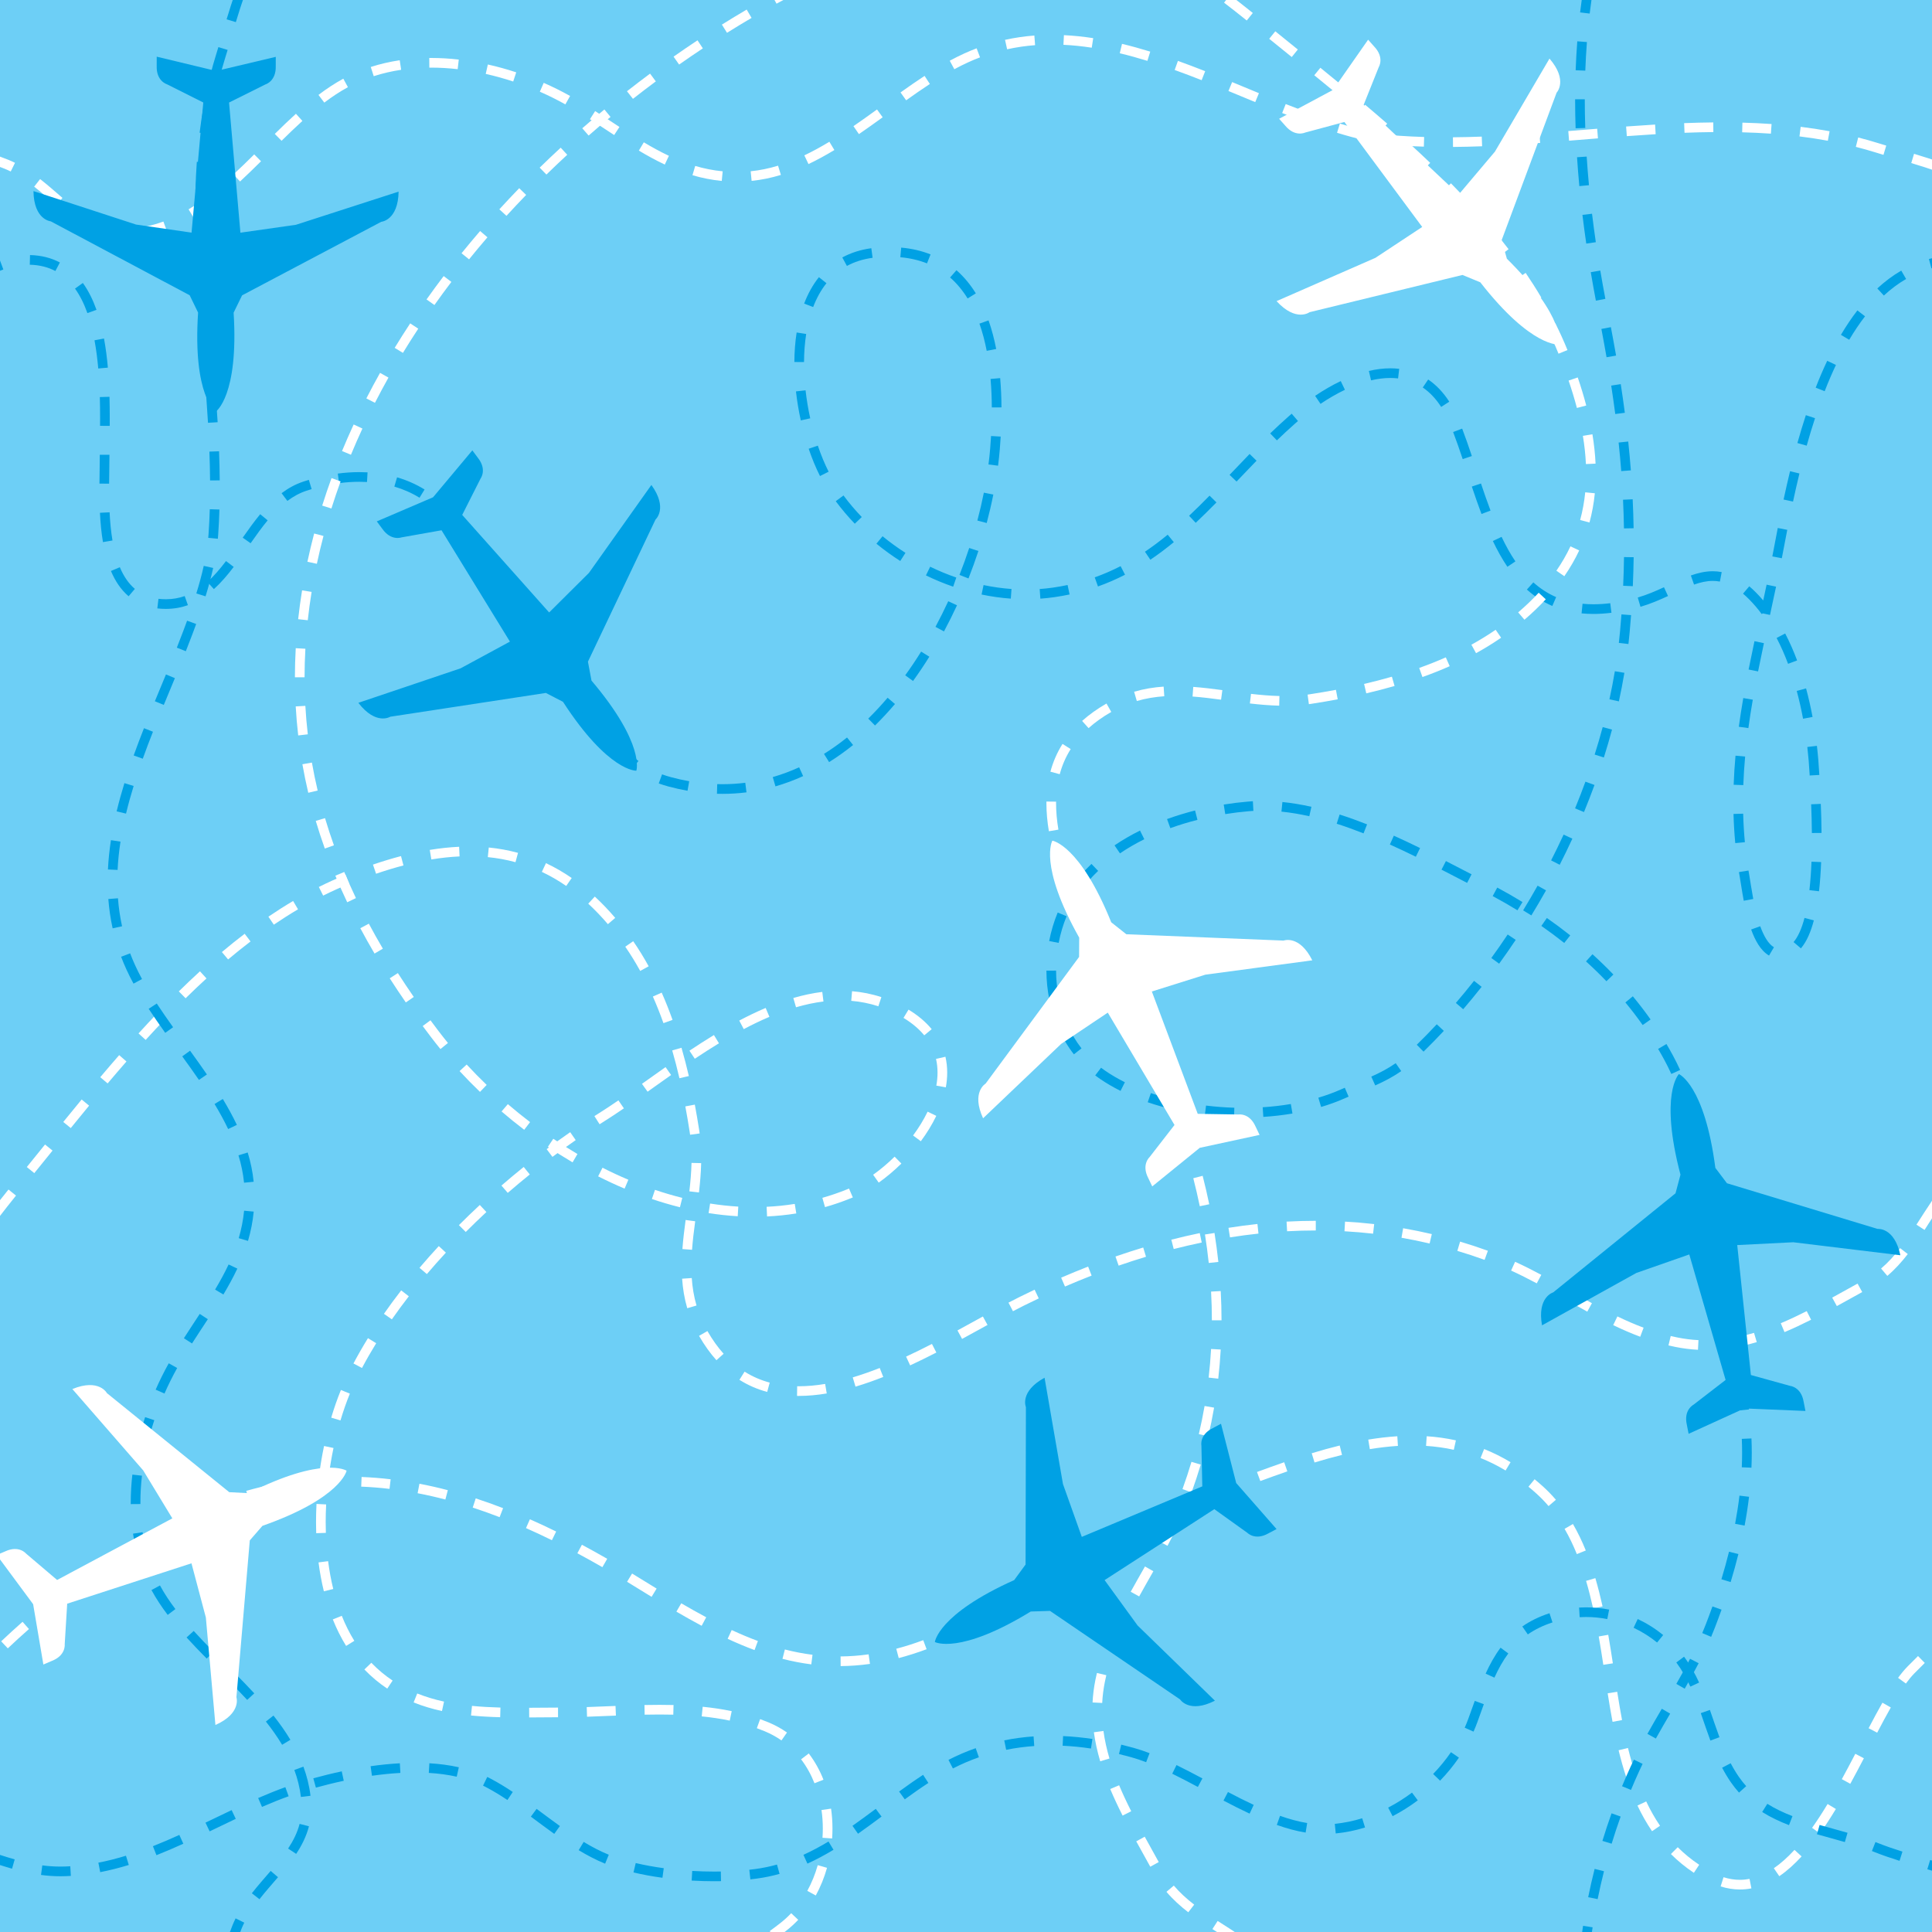 <?xml version="1.0" encoding="utf-8"?>
<!-- Generator: Adobe Illustrator 15.1.0, SVG Export Plug-In  -->
<!DOCTYPE svg PUBLIC "-//W3C//DTD SVG 1.1//EN" "http://www.w3.org/Graphics/SVG/1.1/DTD/svg11.dtd">
<svg version="1.1"
	 xmlns="http://www.w3.org/2000/svg" xmlns:xlink="http://www.w3.org/1999/xlink" xmlns:a="http://ns.adobe.com/AdobeSVGViewerExtensions/3.0/"
	 x="0px" y="0px" width="800px" height="800px" viewBox="77.097 69.886 800 800"
	 overflow="visible" enable-background="new 77.097 69.886 800 800" xml:space="preserve">
<rect x="77.097" y="69.886" width="800" height="800" fill="#333333" stroke="none"/>
<defs>
</defs>
<g>
	<defs>
		<rect id="SVGID_1_" x="77.096" y="69.886" width="800" height="799.999"/>
	</defs>
	<clipPath id="SVGID_2_">
		<use xlink:href="#SVGID_1_"  overflow="visible"/>
	</clipPath>
	<rect x="62.096" y="54.886" clip-path="url(#SVGID_2_)" fill="#6DCFF6" width="830" height="829.999"/>
	<g clip-path="url(#SVGID_2_)">
		<path fill="#00A1E4" d="M267.818,346.627l-42.328,14.28c7.28,9.484,13.219,5.758,13.219,5.758l64.42-9.848l7.084,3.672
			c18.861,29.067,30.377,28.527,30.377,28.527s3.835-10.873-18.568-37.307l-1.476-7.842l27.984-58.853c0,0,5.28-4.614-1.706-14.318
			l-25.867,36.421l-16.476,16.376l-35.992-40.396l7.604-15.051c0,0,2.773-3.667-1.105-8.576l-2.304-3.1l-16.269,19.43l-23.291,9.981
			l2.304,3.1c3.585,5.129,7.896,3.528,7.896,3.528l16.604-2.947l28.316,46.103L267.818,346.627z"/>
		<path fill="#FFFFFF" d="M646.615,176.662l-40.924,17.913c8.078,8.814,13.671,4.585,13.671,4.585l63.316-15.421l7.378,3.042
			c21.32,27.315,32.746,25.773,32.746,25.773s2.874-11.166-21.747-35.547l-2.151-7.683l22.754-61.068c0,0,4.856-5.055-2.947-14.114
			l-22.598,38.535l-14.987,17.747l-39.372-37.107l6.265-15.656c0,0,2.443-3.896-1.848-8.446l-2.565-2.891l-14.514,20.776
			l-22.335,11.97l2.563,2.888c4.02,4.798,8.174,2.827,8.174,2.827l16.285-4.382l32.223,43.462L646.615,176.662z"/>
		<path fill="#FFFFFF" d="M1010.511,268.488c-0.449-0.022-0.895-0.033-1.336-0.033c-1.781,0-3.494,0.182-5.139,0.524l0.818,3.916
			c1.376-0.287,2.811-0.44,4.32-0.44c0.374,0,0.753,0.01,1.137,0.028L1010.511,268.488z"/>
		<path fill="#00A1E4" d="M41.113,210.102c-2.311,3.508-4.376,7.054-6.148,10.525l3.562,1.818c1.701-3.333,3.694-6.756,5.926-10.143
			L41.113,210.102z M56.62,191.332c-2.914,2.783-5.689,5.805-8.285,8.964l3.09,2.54c2.503-3.046,5.172-5.951,7.958-8.611
			L56.62,191.332z M77.087,177.718c-3.757,1.402-7.428,3.399-10.971,5.831l2.264,3.297c3.321-2.279,6.717-4.116,10.105-5.38
			L77.087,177.718z M101.892,178.57c-3.543-1.872-7.667-2.952-12.361-3.069l-0.102,3.998c4.148,0.108,7.619,1.04,10.597,2.608
			L101.892,178.57z M117.053,198.187c-1.455-4.084-3.295-7.859-5.648-11.133l-3.247,2.336c2.077,2.888,3.77,6.325,5.127,10.139
			L117.053,198.187z M121.764,222.117c-0.357-4.057-0.87-8.114-1.603-12.056l-3.933,0.731c0.704,3.785,1.202,7.72,1.551,11.675
			L121.764,222.117z M122.528,246.237c0.008-1.109,0.012-2.244,0.012-3.4c0-2.775-0.027-5.674-0.108-8.642l-3.998,0.109
			c0.08,2.921,0.106,5.783,0.106,8.532c0,1.146-0.004,2.271-0.012,3.373L122.528,246.237z M122.277,270.169
			c0.033-4.309,0.139-8.325,0.139-11.766v-0.213l-4-0.003v0.216c0,3.36-0.105,7.382-0.139,11.735L122.277,270.169z M123.673,293.694
			c-0.637-3.763-1-7.723-1.197-11.671l-3.995,0.199c0.203,4.061,0.577,8.169,1.248,12.139L123.673,293.694z M132.942,313.732
			c-2.642-2.24-4.676-5.304-6.221-8.97l-3.686,1.554c1.719,4.08,4.073,7.711,7.317,10.466L132.942,313.732z M153.575,316.705
			c-2.354,0.832-4.889,1.301-7.705,1.313h0.058h-0.057h-0.12c-1.064,0-2.074-0.06-3.032-0.175l-0.475,3.972
			c1.123,0.135,2.292,0.203,3.507,0.203h0.136l0,0c3.254-0.013,6.259-0.562,9.023-1.543L153.575,316.705z M170.685,302.21
			c-2.452,3.227-4.98,6.193-7.698,8.648l2.682,2.968c2.988-2.701,5.663-5.858,8.201-9.195L170.685,302.21z M184.847,282.804
			c-2.558,3.092-4.928,6.411-7.249,9.727l3.277,2.294c2.305-3.294,4.619-6.527,7.054-9.471L184.847,282.804z M204.987,268.584
			c-0.741,0.222-1.479,0.454-2.213,0.696c-3.346,1.102-6.35,2.777-9.081,4.828l2.402,3.199c2.444-1.835,5.055-3.28,7.931-4.229
			c0.699-0.23,1.402-0.451,2.107-0.662L204.987,268.584z M229.29,265.476c-1.134-0.063-2.271-0.095-3.409-0.095
			c-2.964,0-5.94,0.21-8.903,0.604l0.529,3.965c2.798-0.373,5.599-0.569,8.374-0.569c1.066,0,2.129,0.029,3.187,0.088
			L229.29,265.476z M252.907,272.574c-3.608-2.219-7.438-3.877-11.395-5.038l-1.126,3.839c3.639,1.067,7.134,2.584,10.426,4.606
			L252.907,272.574z M270.039,290.171c-2.277-3.32-4.661-6.643-7.496-9.688l-2.928,2.726c2.607,2.799,4.882,5.952,7.125,9.224
			L270.039,290.171z M284.2,309.479c-1.624-2.449-3.371-4.85-5.335-7.134c-0.691-0.805-1.361-1.633-2.016-2.479l-3.164,2.446
			c0.69,0.893,1.403,1.774,2.146,2.64c1.825,2.123,3.476,4.386,5.035,6.737L284.2,309.479z M296.827,329.636
			c-0.739-0.967-1.444-1.948-2.103-2.955c-1.466-2.242-2.854-4.558-4.238-6.9l-3.444,2.034c1.393,2.357,2.812,4.726,4.335,7.055
			c0.722,1.105,1.485,2.166,2.271,3.196L296.827,329.636z M311.319,348.898c-0.392-0.658-0.775-1.326-1.151-2.006
			c-1.653-2.984-3.649-5.629-5.716-8.135l-3.086,2.546c1.992,2.413,3.828,4.863,5.302,7.526c0.396,0.717,0.802,1.421,1.214,2.114
			L311.319,348.898z M325.656,367.536c-2.707-3.061-5.272-6.011-7.662-9.039l-3.141,2.479c2.471,3.129,5.086,6.135,7.808,9.211
			L325.656,367.536z M341.459,385.011c-2.887-2.35-5.369-5.134-8.029-8.313l-3.067,2.566c2.704,3.229,5.354,6.228,8.571,8.849
			L341.459,385.011z M362.484,393.377c-2.488-0.438-5.009-0.999-7.56-1.687c-1.312-0.354-2.535-0.741-3.681-1.161l-1.375,3.757
			c1.261,0.461,2.596,0.884,4.015,1.267c2.663,0.718,5.299,1.304,7.905,1.764L362.484,393.377z M385.701,394.012
			c-3.083,0.391-6.225,0.593-9.425,0.593c-0.729,0-1.459-0.01-2.192-0.031l-0.115,3.998c0.772,0.022,1.541,0.033,2.308,0.033
			c3.368,0,6.679-0.213,9.929-0.625L385.701,394.012z M408.007,387.608c-3.544,1.613-7.185,2.972-10.921,4.05l1.108,3.843
			c3.932-1.134,7.757-2.562,11.47-4.252L408.007,387.608z M427.837,375.263c-3.082,2.471-6.266,4.746-9.547,6.8l2.122,3.391
			c3.421-2.142,6.73-4.507,9.927-7.069L427.837,375.263z M444.637,358.808c-2.572,3.022-5.247,5.908-8.021,8.637l2.805,2.852
			c2.862-2.815,5.617-5.788,8.262-8.896L444.637,358.808z M458.523,339.699c-2.096,3.364-4.296,6.645-6.596,9.818l3.239,2.348
			c2.357-3.254,4.608-6.61,6.752-10.052L458.523,339.699z M469.744,318.843c-1.656,3.583-3.42,7.125-5.289,10.604l3.523,1.894
			c1.908-3.553,3.708-7.166,5.396-10.82L469.744,318.843z M478.429,296.791c-1.225,3.723-2.568,7.448-4.027,11.153l3.722,1.465
			c1.487-3.776,2.856-7.572,4.105-11.368L478.429,296.791z M484.49,273.888c-0.759,3.801-1.654,7.656-2.685,11.539l3.866,1.026
			c1.051-3.962,1.966-7.897,2.74-11.782L484.49,273.888z M487.472,250.432c-0.102,1.759-0.226,3.491-0.366,5.188
			c-0.18,2.163-0.412,4.362-0.697,6.593l3.968,0.507c0.292-2.286,0.531-4.544,0.716-6.769c0.144-1.729,0.27-3.495,0.373-5.288
			L487.472,250.432z M487.265,226.802c0.339,3.92,0.501,7.879,0.524,11.798l4-0.024c-0.024-4.013-0.19-8.077-0.539-12.117
			L487.265,226.802z M482.662,203.89c1.259,3.564,2.249,7.35,3.009,11.267l3.927-0.762c-0.792-4.081-1.829-8.056-3.163-11.837
			L482.662,203.89z M470.513,184.787c2.814,2.463,5.214,5.387,7.252,8.685l3.402-2.104c-2.22-3.592-4.872-6.837-8.021-9.592
			L470.513,184.787z M449.907,176.4c4.113,0.371,7.771,1.248,11.036,2.546l1.479-3.717c-3.646-1.45-7.691-2.411-12.155-2.812
			L449.907,176.4z M427.785,180.009c3.051-1.657,6.567-2.821,10.641-3.375l-0.539-3.964c-4.511,0.612-8.515,1.924-12.011,3.823
			L427.785,180.009z M413.811,197.021c1.409-3.69,3.234-7.019,5.509-9.866l-3.126-2.496c-2.572,3.221-4.586,6.92-6.12,10.935
			L413.811,197.021z M410.025,219.803c0.024-3.983,0.312-7.892,0.897-11.624l-3.952-0.619c-0.619,3.955-0.92,8.059-0.945,12.219
			L410.025,219.803z M412.595,243.103c-0.836-3.783-1.491-7.678-1.931-11.592l-3.975,0.446c0.456,4.06,1.134,8.091,2,12.008
			L412.595,243.103z M420.209,265.208c-1.635-3.245-3.144-6.888-4.469-10.792l-3.787,1.285c1.379,4.062,2.953,7.871,4.683,11.306
			L420.209,265.208L420.209,265.208z M433.934,283.978c-2.715-2.829-5.245-5.814-7.563-8.935l-3.211,2.386
			c2.421,3.258,5.061,6.37,7.888,9.318L433.934,283.978z M452.031,298.816c-3.297-2.111-6.47-4.413-9.489-6.887l-2.535,3.095
			c3.142,2.573,6.439,4.966,9.868,7.16L452.031,298.816z M473.084,309.034c-3.687-1.271-7.305-2.772-10.826-4.483l-1.748,3.598
			c3.663,1.78,7.429,3.342,11.271,4.667L473.084,309.034z M495.938,313.779c-3.88-0.279-7.747-0.827-11.573-1.627l-0.817,3.916
			c3.995,0.834,8.039,1.408,12.104,1.701L495.938,313.779z M519.164,312.127c-1.966,0.417-3.981,0.775-6.052,1.073
			c-1.83,0.263-3.667,0.459-5.506,0.591l0.285,3.989c1.933-0.139,3.863-0.345,5.789-0.621c2.157-0.31,4.26-0.685,6.313-1.119
			L519.164,312.127z M541.12,304.312c-3.411,1.751-6.972,3.31-10.718,4.644l1.342,3.768c3.919-1.395,7.644-3.025,11.203-4.853
			L541.12,304.312z M560.613,291.292c-3.041,2.498-6.169,4.859-9.418,7.047l2.234,3.317c3.368-2.268,6.597-4.706,9.723-7.273
			L560.613,291.292z M577.953,275.12c-2.799,2.854-5.613,5.646-8.476,8.34l2.741,2.913c2.914-2.742,5.766-5.572,8.59-8.451
			L577.953,275.12z M594.54,257.862c-2.808,2.888-5.563,5.784-8.301,8.655l2.895,2.76c2.739-2.872,5.486-5.759,8.274-8.626
			L594.54,257.862z M611.964,241.188c-0.43,0.367-0.855,0.737-1.277,1.109c-2.617,2.309-5.155,4.668-7.634,7.058l2.777,2.88
			c2.442-2.355,4.938-4.675,7.503-6.938c0.407-0.358,0.817-0.716,1.231-1.07L611.964,241.188z M632.273,227.681
			c-3.613,1.727-7.173,3.801-10.613,6.114l2.232,3.319c3.298-2.218,6.695-4.194,10.105-5.824L632.273,227.681z M656.478,222.608
			c-1.212-0.143-2.436-0.211-3.669-0.211c-2.93,0-5.908,0.387-8.896,1.088l0.914,3.895c2.729-0.642,5.404-0.982,7.981-0.982
			c1.085,0,2.152,0.061,3.2,0.184L656.478,222.608z M677.216,236.214c-2.54-3.938-5.485-6.978-8.736-9.183l-2.246,3.31
			c2.766,1.878,5.332,4.497,7.622,8.043L677.216,236.214z M686.562,258.724c-1.291-3.849-2.609-7.66-4.016-11.362l-3.739,1.42
			c1.377,3.626,2.68,7.39,3.963,11.215L686.562,258.724z M694.292,281.31c-1.379-3.652-2.68-7.416-3.954-11.217l-3.793,1.271
			c1.282,3.824,2.599,7.634,4.005,11.358L694.292,281.31z M704.588,302.341c-2.099-3.101-3.985-6.517-5.719-10.154l-3.611,1.721
			c1.801,3.777,3.779,7.367,6.017,10.675L704.588,302.341z M721.463,317.133c-3.529-1.524-6.64-3.585-9.439-6.101l-2.674,2.975
			c3.088,2.776,6.575,5.093,10.527,6.798L721.463,317.133z M743.869,319.658c-2.443,0.304-4.756,0.448-6.948,0.448
			c-1.571,0-3.081-0.074-4.532-0.219l-0.396,3.98c1.588,0.158,3.229,0.238,4.928,0.238c2.368,0,4.847-0.156,7.441-0.479
			L743.869,319.658z M766.111,313.05c-3.43,1.585-7.001,3.13-10.853,4.261l1.127,3.838c4.154-1.221,7.914-2.855,11.403-4.467
			L766.111,313.05z M790.017,306.77c-1.245-0.237-2.479-0.346-3.696-0.346c-3.126,0.001-6.128,0.711-9.082,1.752l1.33,3.772
			c2.693-0.95,5.241-1.525,7.752-1.524c0.98,0,1.959,0.087,2.949,0.275L790.017,306.77z M809.817,321.781
			c-1.708-2.295-3.547-4.459-5.524-6.464c-0.963-0.977-1.915-1.862-2.857-2.662l-2.589,3.049c0.845,0.717,1.711,1.522,2.599,2.423
			c1.838,1.862,3.557,3.885,5.163,6.043L809.817,321.781z M821.244,343.355c-1.444-3.846-3.085-7.586-4.945-11.155l-3.547,1.849
			c1.776,3.408,3.354,7.002,4.747,10.713L821.244,343.355z M827.636,366.758c-0.736-3.936-1.625-7.897-2.685-11.822l-3.862,1.043
			c1.03,3.813,1.896,7.674,2.615,11.516L827.636,366.758z M830.437,390.779c-0.009-0.166-0.018-0.326-0.025-0.479
			c-0.191-3.709-0.508-7.591-0.97-11.571l-3.973,0.462c0.451,3.892,0.761,7.689,0.948,11.315c0.008,0.156,0.017,0.319,0.025,0.488
			L830.437,390.779z M831.358,414.788c-0.035-4.307-0.158-8.396-0.308-12.029l-3.996,0.164c0.147,3.6,0.27,7.646,0.304,11.898
			L831.358,414.788z M830.313,438.938c0.443-3.916,0.721-8.002,0.879-12.088l-3.997-0.154c-0.155,4.008-0.427,8-0.856,11.791
			L830.313,438.938z M822.817,462.581c2.457-2.898,4.114-6.906,5.354-11.581l-3.868-1.019c-1.138,4.353-2.691,7.868-4.528,10.004
			L822.817,462.581z M802.209,454.771c0.819,2.275,1.786,4.418,2.979,6.279c1.194,1.855,2.623,3.452,4.43,4.52l2.027-3.448
			c-1.067-0.623-2.125-1.724-3.091-3.232c-0.968-1.504-1.835-3.393-2.582-5.473L802.209,454.771z M797.16,430.999
			c0.121,0.742,0.247,1.486,0.378,2.231c0.385,2.183,0.873,5.716,1.61,9.638l3.931-0.739c-0.718-3.817-1.195-7.278-1.602-9.591
			c-0.128-0.729-0.251-1.456-0.369-2.181L797.16,430.999z M794.909,406.925c0.105,3.981,0.339,8.003,0.719,12.073l3.982-0.371
			c-0.371-3.979-0.599-7.912-0.702-11.808L794.909,406.925z M795.733,382.798c-0.359,3.984-0.621,7.996-0.765,12.043l3.998,0.142
			c0.141-3.969,0.396-7.907,0.751-11.825L795.733,382.798z M798.952,358.933c-0.684,3.953-1.308,7.913-1.851,11.891l3.963,0.542
			c0.536-3.925,1.152-7.838,1.829-11.751L798.952,358.933z M803.584,335.378c-0.835,3.923-1.651,7.835-2.428,11.745l3.924,0.779
			c0.771-3.885,1.583-7.779,2.417-11.69L803.584,335.378L803.584,335.378z M808.611,311.984c-0.823,3.922-1.663,7.815-2.502,11.689
			l3.909,0.847c0.84-3.876,1.682-7.777,2.508-11.715L808.611,311.984z M813.236,288.509c-0.681,3.483-1.297,6.748-1.863,9.73
			c-0.13,0.683-0.261,1.364-0.393,2.045l3.927,0.761c0.133-0.686,0.265-1.372,0.396-2.06c0.567-2.985,1.182-6.241,1.859-9.709
			L813.236,288.509z M818.318,264.999c-0.977,4.019-1.865,7.948-2.678,11.732l3.911,0.84c0.807-3.755,1.687-7.65,2.653-11.627
			L818.318,264.999z M824.861,241.796c-1.263,3.848-2.425,7.711-3.5,11.546l3.852,1.079c1.061-3.785,2.207-7.593,3.449-11.378
			L824.861,241.796z M833.706,219.288c-1.712,3.617-3.3,7.342-4.776,11.128l3.727,1.453c1.446-3.709,2.998-7.348,4.665-10.869
			L833.706,219.288z M846.199,198.419c-2.439,3.161-4.707,6.555-6.817,10.124l3.442,2.036c2.038-3.445,4.216-6.702,6.542-9.716
			L846.199,198.419z M864.368,181.941c-3.546,2.056-6.845,4.546-9.916,7.384l2.715,2.938c2.879-2.661,5.942-4.968,9.207-6.86
			L864.368,181.941z M888.116,175.49c-4.325,0.031-8.424,0.604-12.295,1.652l1.046,3.86c3.538-0.958,7.286-1.483,11.278-1.513
			L888.116,175.49z M910.541,185.906c-2.665-3.389-5.961-6.161-9.963-7.981l-1.657,3.641c3.36,1.532,6.137,3.846,8.477,6.815
			L910.541,185.906z M919.899,208.706c-0.829-4.135-1.911-8.125-3.332-11.832l-3.735,1.432c1.321,3.444,2.352,7.224,3.146,11.187
			L919.899,208.706z M922.392,232.833c-0.13-3.958-0.36-8.025-0.754-12.08l-3.981,0.386c0.383,3.949,0.609,7.933,0.737,11.825
			L922.392,232.833z M922.421,256.85c0.02-3.465,0.096-7.535,0.115-11.967l-4-0.019c-0.02,4.398-0.096,8.459-0.115,11.963
			L922.421,256.85z M922.415,280.692c-0.11-2.726-0.147-5.436-0.147-8.062c0-1.291,0.009-2.562,0.022-3.805l-4-0.044
			c-0.014,1.254-0.022,2.539-0.022,3.849c0,2.665,0.037,5.429,0.151,8.226L922.415,280.692z M926.246,303.576
			c-1.283-3.371-2.178-7.18-2.781-11.18l-3.955,0.598c0.636,4.203,1.58,8.276,2.998,12.005L926.246,303.576z M941.495,317.663
			c-3.953-0.705-6.979-2.355-9.45-4.745l-2.786,2.87c2.993,2.916,6.845,4.992,11.54,5.814L941.495,317.663z M961.705,311.148
			c-2.94,2.648-6.033,4.665-9.411,5.806l1.28,3.789c4.037-1.364,7.587-3.722,10.808-6.622L961.705,311.148z M976.484,292.929
			c-2.343,3.279-4.651,6.558-7.016,9.604l3.161,2.452c2.441-3.147,4.776-6.467,7.109-9.731L976.484,292.929z M992.531,274.501
			c-3.19,2.462-6.058,5.479-8.763,8.755l3.085,2.547c2.586-3.135,5.268-5.935,8.121-8.135L992.531,274.501z"/>
		<path fill="#FFFFFF" d="M29.961,232.565c-0.675,2.131-1.187,4.168-1.512,6.087l3.943,0.67c0.288-1.699,0.753-3.564,1.382-5.549
			L29.961,232.565z"/>
		<path fill="#FFFFFF" d="M1011.69,679.478c-2.005,0.221-4.018,0.489-6.036,0.805l0.617,3.951c1.96-0.306,3.912-0.566,5.855-0.779
			L1011.69,679.478L1011.69,679.478z"/>
		<path fill="#FFFFFF" d="M54.026,776.998c-2.05,3.518-3.861,7.174-5.41,10.916l3.696,1.529c1.479-3.574,3.211-7.069,5.17-10.432
			L54.026,776.998z M69.003,757.894c-0.725,0.729-1.445,1.461-2.163,2.195c-2.104,2.151-4.098,4.434-5.973,6.823l3.147,2.469
			c1.787-2.278,3.687-4.451,5.686-6.495c0.71-0.728,1.424-1.451,2.141-2.173L69.003,757.894z M86.437,741.439
			c-2.999,2.646-5.95,5.344-8.854,8.085l2.747,2.908c2.871-2.712,5.789-5.378,8.753-7.993L86.437,741.439z M104.989,726.236
			c-3.188,2.416-6.327,4.896-9.419,7.431l2.536,3.093c3.054-2.504,6.153-4.951,9.299-7.335L104.989,726.236z M124.698,712.537
			c-3.381,2.141-6.714,4.358-10,6.645l2.284,3.283c3.24-2.254,6.525-4.439,9.856-6.549L124.698,712.537z M145.565,700.638
			c-3.572,1.815-7.098,3.719-10.576,5.704l1.982,3.475c3.424-1.955,6.893-3.827,10.405-5.612L145.565,700.638z M167.595,690.948
			c-3.703,1.352-7.427,2.855-11.174,4.517l1.622,3.657c3.666-1.626,7.307-3.096,10.924-4.417L167.595,690.948z M190.795,684.36
			c-3.888,0.79-7.796,1.741-11.728,2.86l1.096,3.847c3.834-1.092,7.643-2.018,11.428-2.787L190.795,684.36z M214.755,681.463
			c-3.992,0.157-8.005,0.477-12.04,0.966l0.48,3.971c3.928-0.476,7.832-0.786,11.718-0.94L214.755,681.463L214.755,681.463z
			 M238.856,682.422c-3.99-0.47-7.999-0.791-12.028-0.953l-0.161,3.997c3.924,0.158,7.83,0.471,11.722,0.929L238.856,682.422z
			 M262.529,686.935c-3.903-1.021-7.82-1.913-11.755-2.667l-0.753,3.929c3.844,0.736,7.675,1.608,11.496,2.607L262.529,686.935z
			 M285.417,694.38c-3.768-1.457-7.545-2.809-11.333-4.045l-1.242,3.802c3.718,1.214,7.428,2.541,11.133,3.974L285.417,694.38z
			 M307.391,704.054c-3.62-1.777-7.244-3.472-10.876-5.075l-1.615,3.659c3.578,1.58,7.153,3.251,10.728,5.007L307.391,704.054z
			 M328.53,715.349c-3.49-2.005-6.98-3.946-10.474-5.816l-1.888,3.526c3.455,1.85,6.91,3.771,10.368,5.759L328.53,715.349z
			 M348.991,727.686c-2.389-1.456-4.807-2.944-7.259-4.458c-0.967-0.598-1.934-1.19-2.901-1.779l-2.08,3.416
			c0.96,0.585,1.919,1.173,2.879,1.766c2.456,1.517,4.881,3.01,7.28,4.472L348.991,727.686z M369.527,739.565
			c-3.408-1.821-6.848-3.758-10.337-5.788l-2.012,3.457c3.521,2.05,7.003,4.01,10.463,5.858L369.527,739.565z M390.926,749.391
			c-3.612-1.337-7.22-2.858-10.844-4.539l-1.683,3.629c3.707,1.72,7.412,3.283,11.139,4.662L390.926,749.391z M413.541,755.095
			c-3.865-0.489-7.673-1.23-11.449-2.196l-0.99,3.876c3.925,1.004,7.896,1.777,11.937,2.289L413.541,755.095z M436.776,754.912
			c-3.966,0.557-7.83,0.838-11.617,0.87l0.034,4c3.962-0.033,8.003-0.328,12.14-0.909L436.776,754.912z M459.39,749.046
			c-3.824,1.422-7.542,2.6-11.166,3.551l1.016,3.869c3.759-0.986,7.603-2.205,11.544-3.67L459.39,749.046z M481.003,739.502
			c-3.543,1.744-7.113,3.426-10.719,5.031l1.627,3.654c3.657-1.628,7.274-3.332,10.858-5.097L481.003,739.502z M501.99,728.415
			c-3.462,1.931-6.936,3.83-10.431,5.683l1.874,3.534c3.524-1.868,7.023-3.781,10.506-5.725L501.99,728.415z M522.644,716.571
			c-3.436,1.998-6.869,3.993-10.309,5.972l1.995,3.467c3.449-1.983,6.888-3.982,10.323-5.98L522.644,716.571z M543.344,704.679
			c-3.475,1.947-6.933,3.922-10.381,5.909l1.997,3.466c3.439-1.982,6.883-3.949,10.339-5.885L543.344,704.679z M564.482,693.445
			c-3.578,1.776-7.125,3.61-10.646,5.489l1.882,3.529c3.492-1.862,7.004-3.68,10.543-5.436L564.482,693.445z M586.383,683.625
			c-3.731,1.478-7.416,3.044-11.061,4.685l1.642,3.647c3.594-1.618,7.222-3.16,10.892-4.613L586.383,683.625z M608.85,675.371
			c-3.771,1.302-7.526,2.658-11.263,4.034l1.383,3.754c3.72-1.37,7.451-2.718,11.186-4.008L608.85,675.371z M631.845,668.443
			c-3.87,0.949-7.736,2.03-11.593,3.205l1.165,3.826c3.799-1.157,7.595-2.218,11.38-3.146L631.845,668.443z M655.697,664.608
			c-4.005,0.249-8.019,0.728-12.034,1.391l0.651,3.947c3.898-0.645,7.778-1.105,11.632-1.346L655.697,664.608z M679.952,666.305
			c-4.005-0.883-8.039-1.435-12.091-1.701l-0.263,3.991c3.865,0.255,7.697,0.779,11.492,1.616L679.952,666.305z M702.589,675.359
			c-3.604-2.171-7.255-3.978-10.943-5.455l-1.487,3.713c3.489,1.398,6.945,3.108,10.366,5.169L702.589,675.359z M721.363,690.915
			c-1.625-1.902-3.379-3.722-5.273-5.441c-1.176-1.067-2.358-2.088-3.548-3.063l-2.537,3.092c1.137,0.933,2.27,1.91,3.397,2.935
			c1.764,1.601,3.399,3.297,4.92,5.077L721.363,690.915z M733.746,711.91c-1.53-3.771-3.284-7.448-5.326-10.967l-3.46,2.007
			c1.934,3.333,3.609,6.841,5.079,10.464L733.746,711.91z M740.685,735.039c-0.871-3.884-1.847-7.796-2.985-11.675l-3.838,1.127
			c1.107,3.774,2.063,7.603,2.92,11.424L740.685,735.039z M744.95,758.64c-0.611-3.995-1.232-7.947-1.913-11.817l-3.939,0.692
			c0.672,3.822,1.289,7.746,1.898,11.73L744.95,758.64z M748.746,782.127c-0.727-3.882-1.376-7.796-1.992-11.706l-3.951,0.623
			c0.619,3.932,1.275,7.883,2.012,11.819L748.746,782.127z M754.435,804.972c-1.227-3.667-2.288-7.443-3.228-11.291l-3.886,0.947
			c0.961,3.938,2.051,7.82,3.32,11.612L754.435,804.972z M764.479,825.895c-2.164-3.176-4.056-6.547-5.725-10.076l-3.616,1.709
			c1.747,3.696,3.74,7.252,6.035,10.619L764.479,825.895z M780.703,842.049c-3.297-2.192-6.244-4.626-8.893-7.272l-2.827,2.83
			c2.831,2.828,5.986,5.434,9.505,7.773L780.703,842.049z M801.548,847.896c-1.313,0.254-2.644,0.386-3.998,0.386
			c-2.184,0-4.433-0.341-6.778-1.08l-1.203,3.814c2.711,0.856,5.38,1.266,7.981,1.266c1.614,0,3.202-0.157,4.758-0.458
			L801.548,847.896z M820.155,835.882c-2.77,3.018-5.624,5.596-8.549,7.597l2.259,3.301c3.243-2.22,6.31-5.004,9.236-8.192
			L820.155,835.882z M833.867,816.884c-2.082,3.446-4.225,6.77-6.429,9.877l3.263,2.314c2.274-3.208,4.468-6.611,6.59-10.123
			L833.867,816.884z M845.345,796.095c-1.814,3.482-3.676,7.011-5.588,10.505l3.509,1.921c1.932-3.53,3.805-7.083,5.626-10.576
			L845.345,796.095z M856.567,774.937c-1.863,3.281-3.764,6.839-5.714,10.562l3.544,1.855c1.939-3.705,3.82-7.226,5.648-10.442
			L856.567,774.937z M871.312,755.616c-1.519,1.485-3.004,2.972-4.455,4.455c-1.28,1.31-2.54,2.846-3.804,4.576l3.23,2.358
			c1.18-1.617,2.33-3.011,3.433-4.138c1.431-1.463,2.896-2.928,4.394-4.394L871.312,755.616z M889.092,739.503
			c-3.101,2.608-6.117,5.241-9.039,7.888l2.685,2.965c2.886-2.613,5.866-5.215,8.93-7.791L889.092,739.503L889.092,739.503z
			 M907.991,724.73c-3.258,2.363-6.454,4.773-9.581,7.218l2.463,3.151c3.091-2.415,6.249-4.797,9.467-7.131L907.991,724.73z
			 M927.928,711.36c-3.409,2.104-6.776,4.273-10.093,6.499l2.229,3.321c3.275-2.198,6.6-4.34,9.965-6.416L927.928,711.36z
			 M948.863,699.609c-3.56,1.8-7.094,3.688-10.593,5.655l1.96,3.487c3.45-1.939,6.932-3.801,10.438-5.572L948.863,699.609z
			 M970.82,689.835c-3.716,1.425-7.423,2.965-11.11,4.611l1.63,3.652c3.626-1.618,7.266-3.131,10.912-4.528L970.82,689.835z
			 M993.808,682.635c-3.867,0.928-7.743,2.009-11.618,3.229l1.201,3.815c3.791-1.193,7.578-2.249,11.351-3.154L993.808,682.635
			L993.808,682.635z"/>
		<path fill="#FFFFFF" d="M44.728,799.603c-0.506,1.999-0.935,4.008-1.281,6.018l3.942,0.68c0.328-1.906,0.735-3.813,1.217-5.715
			L44.728,799.603z"/>
		<path fill="#FFFFFF" d="M764.724,1084.317c-0.567-1.916-1.135-3.832-1.697-5.749l-3.838,1.127
			c0.564,1.923,1.132,3.842,1.701,5.759L764.724,1084.317z"/>
		<path fill="#00A1E4" d="M745.386,29.294c1.224-3.738,2.551-7.449,3.986-11.132l-3.727-1.453
			c-1.464,3.753-2.815,7.534-4.062,11.341L745.386,29.294z M739.23,52.136c0.83-3.856,1.755-7.692,2.781-11.504l-3.863-1.039
			c-1.043,3.879-1.984,7.78-2.828,11.701L739.23,52.136z M735.356,75.498c0.469-3.925,1.021-7.836,1.665-11.729l-3.946-0.652
			c-0.653,3.955-1.216,7.925-1.69,11.908L735.356,75.498z M733.537,99.136c0.146-3.955,0.368-7.903,0.669-11.84l-3.988-0.306
			c-0.306,3.991-0.529,7.991-0.678,11.998L733.537,99.136z M733.519,122.868c-0.132-3.921-0.199-7.84-0.199-11.754v-0.115l-4-0.001
			v0.116c0,3.961,0.068,7.925,0.202,11.888L733.519,122.868z M735.05,146.573c-0.371-3.944-0.688-7.893-0.944-11.844l-3.991,0.26
			c0.259,3.99,0.578,7.978,0.953,11.958L735.05,146.573z M737.896,170.175c-0.571-3.918-1.098-7.848-1.573-11.785l-3.972,0.48
			c0.48,3.972,1.011,7.933,1.587,11.882L737.896,170.175z M741.846,193.635c-0.738-3.887-1.439-7.791-2.101-11.711l-3.944,0.666
			c0.666,3.947,1.372,7.878,2.114,11.79L741.846,193.635z M746.278,217.126c-0.677-3.89-1.395-7.812-2.151-11.775l-3.929,0.75
			c0.753,3.944,1.467,7.845,2.139,11.711L746.278,217.126z M749.906,240.807c-0.515-3.934-1.078-7.885-1.689-11.862l-3.954,0.608
			c0.607,3.949,1.167,7.87,1.677,11.772L749.906,240.807z M752.403,264.653c-0.308-3.979-0.672-7.956-1.091-11.942l-3.979,0.419
			c0.415,3.95,0.776,7.891,1.081,11.832L752.403,264.653z M753.542,288.617c-0.069-4.015-0.199-8.009-0.39-11.991l-3.995,0.19
			c0.188,3.942,0.317,7.896,0.385,11.869L753.542,288.617z M753.209,312.613c0.18-4.034,0.297-8.029,0.352-11.995l-3.999-0.056
			c-0.055,3.925-0.171,7.879-0.349,11.872L753.209,312.613z M751.4,336.557c0.185-1.616,0.351-3.231,0.499-4.846
			c0.22-2.391,0.418-4.763,0.594-7.12l-3.989-0.298c-0.174,2.334-0.37,4.685-0.587,7.052c-0.146,1.585-0.31,3.171-0.491,4.759
			L751.4,336.557z M747.442,360.303c0.858-3.936,1.62-7.877,2.279-11.82l-3.945-0.659c-0.648,3.876-1.396,7.754-2.242,11.627
			L747.442,360.303z M741.225,383.544c1.214-3.835,2.34-7.686,3.374-11.548l-3.863-1.034c-1.019,3.803-2.128,7.597-3.324,11.375
			L741.225,383.544z M732.995,406.138c1.53-3.713,2.982-7.45,4.353-11.209l-3.758-1.37c-1.351,3.706-2.783,7.393-4.293,11.054
			L732.995,406.138z M722.941,427.97c1.82-3.571,3.569-7.178,5.245-10.814l-3.633-1.674c-1.653,3.589-3.38,7.147-5.176,10.672
			L722.941,427.97z M711.2,448.937c2.09-3.412,4.116-6.87,6.075-10.368l-3.49-1.954c-1.934,3.452-3.934,6.865-5.996,10.233
			L711.2,448.937z M697.861,468.923c2.348-3.233,4.637-6.522,6.865-9.862l-3.327-2.221c-2.199,3.297-4.459,6.543-6.774,9.733
			L697.861,468.923z M682.975,487.789c2.598-3.028,5.145-6.125,7.636-9.283l-3.141-2.477c-2.458,3.115-4.97,6.169-7.531,9.155
			L682.975,487.789z M666.552,505.354c2.848-2.789,5.65-5.659,8.403-8.605l-2.923-2.73c-2.713,2.903-5.474,5.731-8.279,8.479
			L666.552,505.354z M646.551,519.336c3.688-1.646,7.245-3.468,10.768-5.938l-2.297-3.274c-3.242,2.273-6.538,3.97-10.102,5.561
			L646.551,519.336z M624.139,528.254c3.366-0.999,6.598-2.171,9.654-3.519c0.584-0.258,1.161-0.509,1.732-0.754l-1.576-3.676
			c-0.583,0.25-1.173,0.506-1.771,0.77c-2.886,1.273-5.959,2.389-9.177,3.344L624.139,528.254z M600.21,532.368
			c4.095-0.264,8.133-0.727,12.063-1.39l-0.666-3.944c-3.788,0.64-7.69,1.087-11.654,1.342L600.21,532.368z M576.002,531.652
			c4.005,0.493,8.05,0.8,12.086,0.921l0.119-3.999c-3.914-0.116-7.836-0.414-11.717-0.892L576.002,531.652z M552.347,526.302
			c3.775,1.297,7.692,2.393,11.7,3.29l0.874-3.903c-3.872-0.866-7.647-1.924-11.274-3.17L552.347,526.302z M530.598,515.199
			c0.655,0.498,1.327,0.981,2.015,1.45c2.654,1.808,5.492,3.458,8.478,4.954l1.792-3.576c-2.84-1.423-5.523-2.985-8.018-4.685
			c-0.631-0.429-1.246-0.872-1.846-1.328L530.598,515.199z M515.419,495.824c1.682,3.77,3.796,7.349,6.354,10.636l3.157-2.457
			c-2.35-3.019-4.3-6.317-5.858-9.81L515.419,495.824z M510.396,471.81c0.017,4.117,0.433,8.231,1.261,12.253l3.918-0.807
			c-0.772-3.753-1.163-7.604-1.179-11.462L510.396,471.81z M515.064,447.748c-1.568,3.784-2.746,7.751-3.526,11.808l3.929,0.756
			c0.73-3.799,1.832-7.508,3.293-11.032L515.064,447.748z M529.049,427.612c-2.972,2.838-5.676,5.938-8.041,9.316l3.276,2.294
			c2.203-3.146,4.731-6.047,7.527-8.717L529.049,427.612z M549.155,413.806c-3.666,1.818-7.203,3.857-10.552,6.131l2.247,3.31
			c3.185-2.162,6.564-4.112,10.082-5.857L549.155,413.806z M571.948,405.49c-3.896,0.991-7.783,2.171-11.603,3.553l1.361,3.762
			c3.688-1.335,7.45-2.478,11.228-3.438L571.948,405.49z M595.885,401.664c-0.66,0.036-1.319,0.083-1.977,0.139
			c-3.301,0.278-6.678,0.688-10.092,1.235l0.634,3.95c3.314-0.532,6.594-0.93,9.795-1.2c0.619-0.053,1.239-0.096,1.86-0.13
			L595.885,401.664z M620.126,403.964c-4.012-0.898-8.021-1.576-12.008-1.981l-0.403,3.979c3.808,0.387,7.66,1.037,11.536,1.905
			L620.126,403.964z M643.175,411.235c-3.765-1.483-7.558-2.855-11.364-4.073l-1.218,3.811c3.709,1.187,7.421,2.528,11.115,3.984
			L643.175,411.235z M665.121,421.049c-3.565-1.746-7.191-3.467-10.861-5.119l-1.642,3.647c3.621,1.63,7.208,3.332,10.742,5.063
			L665.121,421.049z M686.44,431.917c-3.438-1.776-6.983-3.622-10.616-5.485l-1.826,3.559c3.619,1.857,7.161,3.7,10.605,5.48
			L686.44,431.917z M707.532,443.409c-3.432-2.102-6.921-4.102-10.455-5.997l-1.891,3.524c3.468,1.86,6.891,3.822,10.257,5.884
			L707.532,443.409z M727.301,457.206c-3.149-2.5-6.379-4.9-9.677-7.199l-2.288,3.281c3.231,2.253,6.395,4.604,9.479,7.051
			L727.301,457.206z M745.168,473.421c-2.788-2.902-5.68-5.706-8.663-8.41l-2.687,2.964c2.917,2.644,5.743,5.384,8.465,8.217
			L745.168,473.421z M760.567,492.03c-2.326-3.296-4.78-6.496-7.352-9.599l-3.08,2.553c2.507,3.024,4.898,6.143,7.163,9.353
			L760.567,492.03z M772.798,512.931c-0.919-2.012-1.909-4.012-2.982-5.999c-0.864-1.6-1.757-3.181-2.679-4.742l-3.444,2.032
			c0.896,1.519,1.764,3.056,2.604,4.61c1.028,1.905,1.979,3.825,2.863,5.761L772.798,512.931z M780.625,535.829
			c-0.996-3.898-2.103-7.767-3.39-11.598l-3.792,1.273c1.249,3.718,2.329,7.489,3.306,11.313L780.625,535.829z M785.606,559.373
			c-0.313-2.041-0.67-4.08-1.087-6.114c-0.392-1.913-0.786-3.819-1.19-5.72l-3.912,0.832c0.401,1.886,0.793,3.782,1.185,5.69
			c0.401,1.959,0.746,3.933,1.052,5.919L785.606,559.373z M788.265,583.185c-0.435-3.925-0.794-7.885-1.197-11.86l-3.979,0.403
			c0.4,3.947,0.761,7.92,1.201,11.897L788.265,583.185z M792.703,606.218c-0.063-0.205-0.127-0.409-0.19-0.614
			c-1.101-3.52-1.936-7.104-2.6-10.739l-3.935,0.718c0.687,3.761,1.557,7.507,2.716,11.215c0.062,0.2,0.125,0.4,0.187,0.6
			L792.703,606.218L792.703,606.218z M798.192,629.701c-0.675-3.953-1.448-7.889-2.357-11.818l-3.897,0.901
			c0.89,3.844,1.648,7.702,2.312,11.59L798.192,629.701z M801.321,653.5c-0.419-4.009-0.864-7.975-1.369-11.908l-3.968,0.509
			c0.5,3.893,0.941,7.826,1.358,11.814L801.321,653.5z M802.332,677.625c0.089-2.062,0.135-4.122,0.135-6.178
			c0-1.981-0.043-3.96-0.131-5.932l-3.996,0.177c0.085,1.912,0.127,3.83,0.127,5.755c0,1.996-0.045,3.999-0.132,6.006
			L802.332,677.625z M799.502,701.604c0.743-3.96,1.362-7.941,1.84-11.93l-3.972-0.476c-0.467,3.895-1.072,7.789-1.8,11.668
			L799.502,701.604z M793.721,724.987c1.162-3.824,2.237-7.697,3.209-11.605l-3.883-0.965c-0.953,3.837-2.011,7.645-3.153,11.407
			L793.721,724.987z M785.646,747.67c0.515-1.211,1.011-2.431,1.488-3.662c0.968-2.499,1.91-5.033,2.82-7.597l-3.77-1.338
			c-0.896,2.526-1.825,5.024-2.781,7.489c-0.461,1.189-0.941,2.37-1.439,3.545L785.646,747.67z M774.695,769.138
			c1.988-3.473,3.936-6.978,5.779-10.543l-3.553-1.838c-1.808,3.495-3.727,6.95-5.697,10.394L774.695,769.138z M762.752,789.784
			c1.919-3.454,3.912-6.883,5.922-10.314l-3.451-2.021c-2.015,3.438-4.023,6.894-5.968,10.393L762.752,789.784z M752.447,811.056
			c1.09-2.619,2.229-5.228,3.42-7.823c0.457-0.995,0.925-1.984,1.402-2.971l-3.6-1.745c-0.489,1.01-0.969,2.025-1.438,3.048
			c-1.211,2.64-2.37,5.291-3.479,7.955L752.447,811.056z M744.448,833.325c1.147-3.766,2.388-7.511,3.725-11.234l-3.765-1.352
			c-1.358,3.785-2.62,7.593-3.786,11.421L744.448,833.325L744.448,833.325z M738.648,856.278c0.785-3.869,1.659-7.719,2.627-11.547
			l-3.879-0.979c-0.982,3.891-1.871,7.802-2.668,11.73L738.648,856.278z M734.998,879.685c0.436-3.933,0.955-7.849,1.562-11.746
			l-3.953-0.615c-0.615,3.957-1.144,7.931-1.585,11.921L734.998,879.685z M733.381,903.338c0.108-3.964,0.296-7.913,0.563-11.846
			l-3.991-0.271c-0.271,3.987-0.461,7.99-0.571,12.007L733.381,903.338z M733.604,927.069c-0.17-3.952-0.278-7.909-0.32-11.869
			l-3.999,0.043c0.042,4.004,0.151,8.004,0.323,11.998L733.604,927.069z M735.341,950.76c-0.403-3.94-0.752-7.886-1.043-11.835
			l-3.989,0.294c0.294,3.988,0.646,7.971,1.053,11.948L735.341,950.76z M738.378,974.338c-0.604-3.919-1.162-7.843-1.669-11.772
			l-3.968,0.513c0.512,3.963,1.074,7.919,1.683,11.869L738.378,974.338z M742.521,997.765c-0.772-3.893-1.506-7.79-2.198-11.693
			l-3.938,0.698c0.697,3.932,1.436,7.856,2.214,11.773L742.521,997.765z M747.58,1021.028c-0.908-3.864-1.787-7.735-2.632-11.611
			l-3.908,0.851c0.85,3.899,1.732,7.792,2.646,11.677L747.58,1021.028z M753.368,1044.137c-1.016-3.839-2.008-7.685-2.974-11.536
			l-3.88,0.973c0.97,3.87,1.967,7.732,2.986,11.586L753.368,1044.137L753.368,1044.137z M759.705,1067.115
			c-1.092-3.817-2.168-7.643-3.227-11.476l-3.855,1.065c1.062,3.845,2.142,7.682,3.236,11.51L759.705,1067.115z"/>
		<path fill="#FFFFFF" d="M754.043,7.137c0.824-1.796,1.677-3.584,2.557-5.364L753.014,0c-0.897,1.814-1.766,3.638-2.606,5.469
			L754.043,7.137L754.043,7.137z"/>
		<path fill="#FFFFFF" d="M259.932,993.788c1.294-1.521,2.593-3.037,3.896-4.549l-3.03-2.611c-1.309,1.52-2.612,3.041-3.911,4.566
			L259.932,993.788z"/>
		<path fill="#FFFFFF" d="M419.76,60.603c3.515-1.559,7.259-2.983,11.001-4.528l-1.527-3.697c-3.672,1.518-7.445,2.951-11.096,4.569
			L419.76,60.603z M398.644,71.412c3.491-1.924,6.992-3.789,10.497-5.593l-1.83-3.557c-3.539,1.821-7.073,3.704-10.598,5.646
			L398.644,71.412L398.644,71.412z M378.134,83.469c3.377-2.111,6.769-4.168,10.173-6.17l-2.027-3.447l0,0
			c-3.436,2.02-6.858,4.095-10.266,6.226L378.134,83.469z M358.305,96.618c3.256-2.286,6.532-4.522,9.827-6.707l-2.211-3.334
			c-3.324,2.205-6.63,4.461-9.915,6.768L358.305,96.618z M339.184,110.816c3.132-2.457,6.292-4.868,9.475-7.232l-2.384-3.211
			c-3.212,2.385-6.399,4.817-9.561,7.296L339.184,110.816z M320.838,126.015c2.991-2.616,6.016-5.19,9.069-7.72l-2.552-3.08
			c-3.081,2.552-6.133,5.149-9.151,7.789L320.838,126.015z M303.356,142.169c2.839-2.771,5.716-5.504,8.628-8.195l-2.714-2.938
			c-2.939,2.716-5.844,5.473-8.708,8.271L303.356,142.169z M286.818,159.259c2.672-2.925,5.388-5.812,8.146-8.661l-2.874-2.782
			c-2.784,2.877-5.526,5.792-8.225,8.745L286.818,159.259z M271.322,177.27c2.487-3.075,5.025-6.115,7.611-9.12l-3.032-2.609
			c-2.612,3.035-5.176,6.107-7.689,9.214L271.322,177.27z M256.982,196.189c2.282-3.223,4.622-6.414,7.017-9.572l-3.188-2.417
			c-2.42,3.192-4.785,6.419-7.094,9.678L256.982,196.189z M243.939,216.003c2.054-3.369,4.171-6.708,6.35-10.017l-3.34-2.2
			c-2.205,3.347-4.348,6.726-6.425,10.135L243.939,216.003z M232.356,236.684c1.796-3.51,3.662-6.992,5.599-10.446l-3.489-1.956
			c-1.961,3.497-3.852,7.024-5.67,10.58L232.356,236.684z M222.419,258.187c1.505-3.642,3.09-7.26,4.751-10.851l-3.631-1.68
			c-1.684,3.641-3.29,7.309-4.817,11.002L222.419,258.187z M214.33,280.44c1.181-3.761,2.448-7.499,3.8-11.215l-3.759-1.367
			c-1.372,3.771-2.659,7.565-3.857,11.385L214.33,280.44z M208.304,303.336c0.82-3.859,1.735-7.699,2.742-11.519l-3.868-1.02
			c-1.022,3.881-1.953,7.783-2.787,11.706L208.304,303.336z M204.534,326.715c0.426-3.872,0.956-7.784,1.594-11.737l-3.949-0.637
			c-0.647,4.019-1.188,7.997-1.62,11.938L204.534,326.715z M203.211,350.343c0.003-3.903,0.115-7.846,0.341-11.829l-3.994-0.226
			c-0.229,4.057-0.344,8.073-0.347,12.052L203.211,350.343z M204.551,373.95c-0.449-3.891-0.788-7.817-1.012-11.783l-3.994,0.227
			c0.229,4.043,0.574,8.048,1.032,12.016L204.551,373.95z M208.635,397.231c-0.904-3.826-1.699-7.685-2.383-11.578l-3.939,0.691
			c0.697,3.971,1.508,7.905,2.43,11.807L208.635,397.231z M215.363,419.907c-1.331-3.721-2.56-7.47-3.682-11.247l-3.835,1.139
			c1.144,3.85,2.395,7.667,3.75,11.456L215.363,419.907z M224.479,441.771c-1.707-3.585-3.319-7.191-4.835-10.82l-3.691,1.541
			c1.541,3.691,3.181,7.356,4.915,10.999L224.479,441.771z M235.63,462.71c-2.021-3.434-3.957-6.884-5.807-10.352l-3.529,1.882
			c1.877,3.52,3.841,7.018,5.889,10.499L235.63,462.71z M248.434,482.704c-2.271-3.282-4.467-6.576-6.587-9.883l-3.367,2.159
			c2.146,3.347,4.368,6.68,6.664,9.999L248.434,482.704z M262.578,501.76c-1.308-1.602-2.577-3.212-3.809-4.829
			c-1.155-1.519-2.296-3.039-3.421-4.562l-3.217,2.378c1.137,1.537,2.288,3.072,3.455,4.605c1.259,1.654,2.557,3.301,3.893,4.937
			L262.578,501.76z M278.625,519.13c-2.87-2.761-5.636-5.58-8.286-8.446l-2.937,2.716c2.703,2.924,5.523,5.8,8.45,8.613
			L278.625,519.13z M296.59,534.527c-3.149-2.402-6.221-4.887-9.202-7.442l-2.603,3.037c3.038,2.604,6.168,5.138,9.38,7.586
			L296.59,534.527z M316.211,547.742c-3.396-2.001-6.733-4.11-10.003-6.314l-2.236,3.317c3.335,2.248,6.741,4.399,10.209,6.443
			L316.211,547.742z M337.289,558.389c-3.613-1.526-7.187-3.188-10.71-4.972l-1.806,3.569c3.603,1.823,7.258,3.523,10.958,5.087
			L337.289,558.389z M359.611,565.9c-3.79-0.946-7.56-2.058-11.299-3.32l-1.28,3.79c3.838,1.296,7.711,2.438,11.61,3.411
			L359.611,565.9z M382.807,569.515c-3.895-0.229-7.789-0.656-11.673-1.267l-0.621,3.951c4.007,0.63,8.03,1.071,12.06,1.308
			L382.807,569.515z M406.189,568.4c-3.869,0.619-7.758,1.013-11.655,1.194l0.186,3.995c4.043-0.188,8.081-0.596,12.103-1.239
			L406.189,568.4z M428.657,562.037c-0.219,0.094-0.437,0.185-0.654,0.273c-3.432,1.397-6.895,2.583-10.38,3.569l1.089,3.849
			c3.627-1.025,7.229-2.26,10.799-3.713c0.24-0.098,0.479-0.198,0.72-0.301L428.657,562.037z M447.537,548.838
			c-2.835,2.788-5.846,5.317-8.895,7.485l2.318,3.26c3.232-2.299,6.399-4.961,9.381-7.894L447.537,548.838z M461.198,530.202
			c-1.624,3.375-3.671,6.698-6.017,9.864l3.214,2.381c2.479-3.348,4.658-6.878,6.407-10.51L461.198,530.202z M464.681,508.362
			c0.426,1.844,0.629,3.736,0.629,5.666c0,1.771-0.171,3.571-0.499,5.39l3.938,0.709c0.365-2.033,0.562-4.071,0.562-6.099
			c0-2.21-0.233-4.408-0.731-6.566L464.681,508.362z M451.222,491.372c3.646,2.208,6.462,4.641,8.585,7.218l3.087-2.543
			c-2.443-2.967-5.622-5.688-9.6-8.097L451.222,491.372z M429.582,484.311c3.773,0.312,7.517,1.043,11.227,2.259l1.246-3.801
			c-4.017-1.317-8.074-2.108-12.143-2.444L429.582,484.311z M406.712,486.974c3.797-1.105,7.59-1.921,11.362-2.388l-0.49-3.97
			c-4.013,0.496-8.014,1.359-11.99,2.517L406.712,486.974z M385.074,496.022c3.52-1.862,7.065-3.574,10.624-5.085l-1.563-3.682
			c-3.679,1.562-7.326,3.324-10.931,5.231L385.074,496.022z M364.799,508.289c3.287-2.192,6.625-4.343,10.002-6.4l-2.082-3.415
			c-3.434,2.092-6.817,4.271-10.14,6.488L364.799,508.289z M345.245,521.934c3.17-2.255,6.422-4.577,9.743-6.909l-2.299-3.273
			c-3.338,2.344-6.597,4.671-9.763,6.923L345.245,521.934z M325.373,535.411c0.574-0.364,1.148-0.727,1.721-1.085
			c2.688-1.681,5.47-3.532,8.34-5.502l-2.264-3.298c-2.84,1.949-5.577,3.77-8.197,5.409c-0.581,0.363-1.163,0.73-1.745,1.101
			L325.373,535.411z M305.849,548.923c3.208-2.403,6.425-4.72,9.636-6.943l-2.277-3.288c-3.252,2.252-6.509,4.598-9.756,7.029
			L305.849,548.923z M287.351,563.828c3.011-2.606,6.055-5.147,9.117-7.616l-2.51-3.114c-3.1,2.497-6.179,5.068-9.226,7.707
			L287.351,563.828z M269.954,580.017c2.799-2.804,5.652-5.556,8.549-8.249l-2.724-2.929c-2.932,2.727-5.821,5.513-8.656,8.352
			L269.954,580.017z M253.855,597.453c2.549-2.999,5.177-5.96,7.871-8.876l-2.938-2.715c-2.73,2.955-5.396,5.957-7.981,9.001
			L253.855,597.453z M239.36,616.196c2.238-3.209,4.583-6.393,7.022-9.543l-3.162-2.449c-2.479,3.2-4.863,6.438-7.142,9.705
			L239.36,616.196z M226.991,636.344c1.817-3.434,3.78-6.854,5.874-10.254l-3.406-2.098c-2.137,3.47-4.143,6.966-6.003,10.479
			L226.991,636.344z M218.082,658.05c1.16-3.889,2.462-7.605,3.883-11.092l-3.703-1.51c-1.475,3.615-2.817,7.452-4.013,11.457
			L218.082,658.05z M213.218,681.096c0.514-3.942,1.177-7.833,1.974-11.625l-3.914-0.823c-0.818,3.895-1.499,7.886-2.026,11.932
			L213.218,681.096z M212.031,704.616c-0.048-1.479-0.072-2.961-0.072-4.446c0-2.44,0.064-4.888,0.19-7.332l-3.995-0.205
			c-0.129,2.511-0.195,5.026-0.195,7.537c0,1.528,0.024,3.055,0.074,4.577L212.031,704.616z M215.088,727.854
			c-0.916-3.73-1.621-7.586-2.127-11.521l-3.968,0.511c0.524,4.073,1.255,8.076,2.211,11.965L215.088,727.854z M223.812,749.319
			c-1.997-3.219-3.722-6.688-5.188-10.355l-3.715,1.485c1.545,3.863,3.371,7.542,5.504,10.979L223.812,749.319z M239.669,765.778
			c-3.087-2.06-6.03-4.491-8.812-7.372l-2.878,2.779c2.981,3.086,6.15,5.706,9.47,7.92L239.669,765.778z M260.961,774.481
			c-3.821-0.834-7.53-1.929-11.1-3.361l-1.489,3.712c3.804,1.527,7.729,2.683,11.736,3.558L260.961,774.481z M284.322,776.951
			c-3.981-0.106-7.921-0.313-11.787-0.694l-0.392,3.981c3.988,0.392,8.022,0.604,12.071,0.712L284.322,776.951z M308.162,776.963
			c-3.977,0.007-7.972,0.057-11.955,0.078l0.021,4c4.003-0.021,7.993-0.071,11.94-0.078L308.162,776.963z M331.973,776.286
			c-4.021,0.162-8.005,0.335-11.928,0.466l0.133,3.998c3.951-0.132,7.943-0.306,11.955-0.467L331.973,776.286z M355.993,775.897
			c-1.912-0.049-3.827-0.069-5.742-0.069c-2.1,0-4.2,0.025-6.297,0.068l0.083,3.999c2.073-0.043,4.146-0.067,6.214-0.067
			c1.886,0,3.767,0.021,5.642,0.067L355.993,775.897z M380.084,778.437c-3.955-0.826-7.97-1.412-12.019-1.816l-0.397,3.98
			c3.93,0.393,7.803,0.959,11.598,1.752L380.084,778.437z M402.975,787.279c-2.315-1.618-4.849-3.021-7.595-4.169
			c-1.169-0.488-2.347-0.945-3.533-1.374l-1.357,3.763c1.126,0.406,2.241,0.84,3.348,1.303c2.484,1.038,4.764,2.301,6.847,3.756
			L402.975,787.279z M418.078,806.822c-1.538-3.886-3.562-7.554-6.088-10.866l-3.181,2.425c2.287,3,4.136,6.343,5.549,9.914
			L418.078,806.822z M421.666,831.148c0.094-1.367,0.141-2.736,0.141-4.104c0-2.764-0.192-5.521-0.581-8.237l-3.96,0.567
			c0.361,2.524,0.541,5.093,0.541,7.67c0,1.276-0.044,2.554-0.132,3.83L421.666,831.148L421.666,831.148z M414.896,854.769
			c1.973-3.61,3.527-7.469,4.658-11.46l-3.849-1.091c-1.053,3.717-2.498,7.299-4.319,10.633L414.896,854.769z M398.19,872.731
			c1.575-1.146,3.131-2.32,4.662-3.525c1.703-1.34,3.293-2.801,4.77-4.364l-2.908-2.746c-1.347,1.425-2.792,2.752-4.335,3.968
			c-1.488,1.171-3.004,2.313-4.543,3.434L398.19,872.731z M378.103,885.937c3.396-2.105,6.789-4.223,10.14-6.399l-2.179-3.354
			c-3.311,2.15-6.68,4.253-10.069,6.355L378.103,885.937z M358.072,898.777c3.24-2.243,6.556-4.404,9.908-6.529l-2.142-3.379
			c-3.381,2.144-6.742,4.334-10.044,6.62L358.072,898.777z M339.378,913.349c3.04-2.547,6.109-5.058,9.212-7.529l-2.492-3.129
			c-3.129,2.493-6.225,5.024-9.289,7.593L339.378,913.349z M321.494,929.057c2.923-2.685,5.873-5.338,8.854-7.956l-2.641-3.005
			c-3.003,2.639-5.976,5.312-8.919,8.016L321.494,929.057z M304.289,945.522c2.814-2.801,5.654-5.575,8.521-8.32l-2.766-2.889
			c-2.887,2.763-5.744,5.555-8.577,8.374L304.289,945.522z M287.702,962.626c2.717-2.897,5.456-5.773,8.22-8.624l-2.872-2.784
			c-2.779,2.867-5.534,5.76-8.266,8.673L287.702,962.626z M271.662,980.259c2.632-2.977,5.283-5.936,7.956-8.876l-2.959-2.69
			c-2.687,2.954-5.351,5.928-7.994,8.918L271.662,980.259z"/>
		<path fill="#FFFFFF" d="M442.006,50.639c1.794-1.074,3.525-2.258,5.159-3.592l-2.53-3.098c-1.458,1.19-3.027,2.266-4.684,3.258
			L442.006,50.639z"/>
		<path fill="#FFFFFF" d="M52.155,601.298c-2.234,3.333-4.438,6.685-6.613,10.054l3.36,2.17c2.164-3.351,4.354-6.684,6.576-9.996
			L52.155,601.298z M65.95,581.562c-2.367,3.242-4.699,6.51-6.998,9.801l3.279,2.29c2.283-3.269,4.599-6.514,6.949-9.731
			L65.95,581.562z M80.611,562.442c-2.522,3.126-5.004,6.285-7.446,9.473l3.175,2.434c2.423-3.163,4.884-6.295,7.385-9.395
			L80.611,562.442z M95.741,543.804c-2.54,3.145-5.055,6.259-7.546,9.329l3.105,2.521c2.496-3.075,5.012-6.191,7.552-9.336
			L95.741,543.804z M110.905,525.165c-2.564,3.11-5.1,6.215-7.609,9.304l3.105,2.522c2.504-3.084,5.033-6.182,7.59-9.281
			L110.905,525.165z M126.446,506.795c-2.645,3.03-5.257,6.078-7.838,9.134l3.056,2.582c2.569-3.042,5.167-6.074,7.796-9.085
			L126.446,506.795z M142.677,488.986c-2.777,2.9-5.517,5.843-8.221,8.814l2.959,2.692c2.684-2.949,5.399-5.867,8.151-8.741
			L142.677,488.986z M159.9,472.083c-2.961,2.71-5.878,5.485-8.755,8.313l2.805,2.853c2.845-2.798,5.728-5.54,8.65-8.215
			L159.9,472.083z M178.412,456.541c-3.193,2.435-6.338,4.962-9.435,7.567l2.575,3.061c3.051-2.567,6.146-5.054,9.285-7.447
			L178.412,456.541z M198.468,442.968c-3.468,2.049-6.877,4.218-10.232,6.495l2.246,3.31c3.29-2.232,6.63-4.357,10.021-6.361
			L198.468,442.968z M220.186,432.148c-3.751,1.524-7.438,3.199-11.064,5.011l1.788,3.578c3.537-1.768,7.13-3.399,10.782-4.883
			L220.186,432.148z M243.147,424.377c-3.816,1-7.688,2.179-11.62,3.521l1.293,3.785c3.848-1.314,7.629-2.464,11.342-3.438
			L243.147,424.377z M267.216,420.517c-3.985,0.181-8.038,0.621-12.159,1.3l0.65,3.947c3.979-0.656,7.876-1.078,11.69-1.251
			L267.216,420.517z M291.598,423.036c-3.955-1.075-7.993-1.807-12.109-2.216l-0.396,3.98c3.906,0.389,7.724,1.08,11.457,2.096
			L291.598,423.036z M313.831,433.447c-3.473-2.396-7.027-4.442-10.663-6.152l-1.702,3.619c3.432,1.615,6.795,3.549,10.093,5.825
			L313.831,433.447z M331.849,449.962c-2.758-3.224-5.576-6.162-8.456-8.825l-2.716,2.937c2.758,2.551,5.469,5.376,8.133,8.489
			L331.849,449.962z M345.701,470.003c-1.965-3.567-4.093-7.036-6.401-10.381l-3.292,2.272c2.227,3.227,4.285,6.58,6.189,10.038
			L345.701,470.003L345.701,470.003z M355.583,492.2c-1.364-3.819-2.855-7.589-4.491-11.285l-3.658,1.618
			c1.593,3.6,3.049,7.277,4.382,11.012L355.583,492.2z M362.333,515.459c-0.911-3.917-1.92-7.83-3.041-11.716l-3.843,1.108
			c1.1,3.812,2.091,7.658,2.988,11.514L362.333,515.459z M366.815,539.224c-0.056-0.412-0.115-0.825-0.179-1.238
			c-0.548-3.538-1.152-7.109-1.826-10.697l-3.931,0.737c0.664,3.542,1.262,7.071,1.804,10.571c0.06,0.388,0.116,0.775,0.168,1.163
			L366.815,539.224z M366.522,563.653c0.461-3.998,0.817-8.044,0.915-12.143l-3.999-0.095c-0.093,3.929-0.437,7.854-0.89,11.779
			L366.522,563.653z M363.654,587.395c0.288-3.892,0.773-7.826,1.307-11.807l-3.965-0.53c-0.536,4.006-1.033,8.019-1.331,12.042
			L363.654,587.395L363.654,587.395z M365.51,610.474c-1.1-3.77-1.708-7.554-1.971-11.376l-3.99,0.274
			c0.278,4.062,0.93,8.141,2.121,12.223L365.51,610.474z M376.736,630.455c-2.381-2.656-4.626-5.772-6.708-9.406l-3.471,1.988
			c2.208,3.854,4.615,7.204,7.2,10.088L376.736,630.455z M395.818,642.395c-3.639-0.981-7.113-2.465-10.406-4.54l-2.134,3.384
			c3.642,2.296,7.499,3.94,11.499,5.019L395.818,642.395z M418.769,642.94c-3.712,0.625-7.354,0.966-10.89,0.966
			c-0.232,0-0.463-0.002-0.694-0.005l-0.051,4c0.248,0.003,0.496,0.005,0.745,0.005c3.793,0,7.654-0.364,11.554-1.021
			L418.769,642.94z M441.371,636.337c-3.734,1.473-7.469,2.79-11.171,3.896l1.145,3.833c3.83-1.145,7.67-2.5,11.493-4.007
			L441.371,636.337z M462.998,626.384c-3.524,1.809-7.104,3.576-10.71,5.25l1.684,3.628c3.665-1.701,7.291-3.492,10.853-5.319
			L462.998,626.384z M484.087,615.017c-3.392,1.865-6.908,3.81-10.519,5.77l1.908,3.516c3.628-1.97,7.152-3.918,10.538-5.78
			L484.087,615.017z M505.511,603.915c-2.052,0.971-4.097,1.962-6.135,2.973c-1.519,0.754-3.083,1.556-4.69,2.398l1.857,3.543
			c1.587-0.832,3.125-1.621,4.61-2.357c2.017-1.001,4.04-1.981,6.068-2.941L505.511,603.915L505.511,603.915z M527.663,594.351
			c-3.738,1.457-7.46,2.988-11.162,4.588l1.587,3.672c3.659-1.581,7.336-3.094,11.028-4.533L527.663,594.351z M550.479,586.455
			c-3.845,1.16-7.675,2.402-11.488,3.724l1.31,3.779c3.764-1.304,7.542-2.529,11.334-3.674L550.479,586.455z M573.892,580.484
			c-3.938,0.817-7.862,1.729-11.774,2.728l0.99,3.876c3.854-0.985,7.721-1.882,11.598-2.688L573.892,580.484z M597.775,576.71
			c-4.006,0.431-8.004,0.964-11.991,1.596l0.626,3.95c3.923-0.621,7.854-1.146,11.792-1.569L597.775,576.71z M621.938,575.396
			c-4.039,0.001-8.073,0.114-12.102,0.334l0.219,3.994c3.957-0.217,7.919-0.327,11.885-0.328L621.938,575.396z M646.115,576.753
			c-4.025-0.459-8.05-0.798-12.07-1.023l-0.224,3.994c3.945,0.221,7.894,0.554,11.842,1.003L646.115,576.753z M669.982,580.896
			c-3.956-0.929-7.915-1.734-11.874-2.422l-0.684,3.941c3.883,0.674,7.764,1.464,11.643,2.375L669.982,580.896z M693.201,587.804
			c-3.831-1.387-7.668-2.649-11.509-3.793l-1.141,3.834c3.767,1.121,7.529,2.36,11.288,3.721L693.201,587.804z M715.32,597.769
			c-3.539-1.894-7.142-3.719-10.848-5.407l-1.658,3.64c3.605,1.644,7.133,3.43,10.619,5.295L715.32,597.769z M736.281,609.501
			c-3.479-1.915-6.942-3.897-10.429-5.879l-1.977,3.478c3.479,1.978,6.958,3.969,10.477,5.905L736.281,609.501z M757.676,619.657
			c-3.698-1.381-7.301-2.959-10.847-4.669l-1.738,3.603c3.634,1.753,7.349,3.382,11.187,4.814L757.676,619.657z M780.394,624.805
			c-2.908-0.147-5.854-0.512-8.846-1.122c-0.889-0.181-1.77-0.376-2.645-0.584l-0.924,3.893c0.915,0.217,1.838,0.421,2.77,0.611
			c3.19,0.65,6.338,1.039,9.442,1.197L780.394,624.805z M803.4,621.799c-3.763,1.114-7.562,1.968-11.41,2.491l0.539,3.964
			c4.075-0.555,8.074-1.456,12.007-2.619L803.4,621.799z M825.229,612.793c-3.564,1.8-7.146,3.493-10.753,5.009l1.55,3.688
			c3.716-1.562,7.38-3.295,11.007-5.126L825.229,612.793z M846.274,601.395c-3.5,1.926-6.997,3.885-10.501,5.807l1.925,3.507
			c3.523-1.934,7.021-3.893,10.505-5.809L846.274,601.395z M863.911,586.716c-2.411,3.113-4.995,5.979-7.897,8.439l2.588,3.051
			c3.176-2.695,5.941-5.774,8.472-9.041L863.911,586.716z M877.23,566.897c-2.27,3.328-4.409,6.75-6.574,10.1l3.359,2.172
			c2.186-3.384,4.31-6.777,6.52-10.019L877.23,566.897z M892.385,547.997c-2.649,3.028-5.247,6.101-7.794,9.209l3.094,2.535
			c2.521-3.076,5.091-6.115,7.711-9.109L892.385,547.997z M908.934,530.417c-2.87,2.823-5.683,5.704-8.44,8.638l2.914,2.74
			c2.724-2.897,5.5-5.741,8.331-8.526L908.934,530.417L908.934,530.417z M926.879,514.228c-3.113,2.562-6.164,5.196-9.154,7.897
			l2.681,2.969c2.947-2.661,5.951-5.257,9.016-7.778L926.879,514.228z M946.308,499.81c-3.367,2.235-6.667,4.558-9.901,6.962
			l2.385,3.211c3.181-2.363,6.423-4.646,9.729-6.841L946.308,499.81z"/>
		<path fill="#FFFFFF" d="M557.004,46.806c-3.332-2.234-6.685-4.438-10.054-6.613l-2.17,3.36c3.351,2.164,6.684,4.354,9.997,6.575
			L557.004,46.806z M576.74,60.601c-3.242-2.368-6.51-4.699-9.801-6.998l-2.29,3.279c3.269,2.283,6.514,4.599,9.731,6.949
			L576.74,60.601z M595.859,75.262c-3.126-2.522-6.285-5.004-9.473-7.447l-2.434,3.176c3.163,2.423,6.295,4.884,9.395,7.385
			L595.859,75.262z M614.498,90.392c-3.145-2.54-6.259-5.055-9.329-7.546l-2.521,3.105c3.075,2.496,6.191,5.012,9.336,7.552
			L614.498,90.392z M633.137,105.556c-3.109-2.564-6.215-5.1-9.304-7.609l-2.521,3.105c3.083,2.504,6.181,5.033,9.28,7.59
			L633.137,105.556z M651.507,121.097c-3.03-2.645-6.078-5.257-9.134-7.838l-2.581,3.056c3.041,2.569,6.073,5.167,9.084,7.796
			L651.507,121.097z M669.316,137.327c-2.901-2.777-5.843-5.517-8.815-8.221l-2.691,2.959c2.949,2.684,5.866,5.399,8.74,8.151
			L669.316,137.327z M686.219,154.551c-2.71-2.961-5.484-5.879-8.313-8.755l-2.852,2.804c2.797,2.846,5.539,5.729,8.214,8.651
			L686.219,154.551z M701.762,173.062c-2.436-3.194-4.962-6.338-7.567-9.435l-3.061,2.575c2.566,3.051,5.053,6.145,7.446,9.285
			L701.762,173.062z M715.335,193.118c-2.049-3.468-4.219-6.878-6.495-10.232l-3.311,2.246c2.233,3.29,4.357,6.629,6.361,10.021
			L715.335,193.118z M726.153,214.836c-1.523-3.752-3.198-7.439-5.011-11.064l-3.578,1.788c1.768,3.537,3.399,7.13,4.884,10.782
			L726.153,214.836z M733.926,237.798c-1.001-3.816-2.179-7.689-3.521-11.62l-3.785,1.292c1.313,3.849,2.464,7.629,3.438,11.343
			L733.926,237.798z M737.786,261.865c-0.182-3.984-0.621-8.037-1.301-12.158l-3.946,0.65c0.655,3.979,1.077,7.876,1.251,11.689
			L737.786,261.865z M735.267,286.248c1.075-3.956,1.806-7.993,2.216-12.11l-3.98-0.396c-0.389,3.906-1.08,7.723-2.096,11.456
			L735.267,286.248z M724.855,308.481c2.396-3.473,4.442-7.027,6.152-10.663l-3.619-1.703c-1.615,3.433-3.549,6.796-5.825,10.094
			L724.855,308.481z M708.341,326.499c3.224-2.758,6.162-5.576,8.825-8.456l-2.937-2.716c-2.551,2.758-5.376,5.469-8.489,8.133
			L708.341,326.499z M688.3,340.352c3.567-1.964,7.036-4.093,10.381-6.401l-2.272-3.292c-3.227,2.228-6.58,4.285-10.038,6.189
			L688.3,340.352z M666.103,350.233c3.819-1.363,7.589-2.855,11.286-4.491l-1.619-3.657c-3.6,1.592-7.277,3.048-11.012,4.381
			L666.103,350.233z M642.845,356.984c3.916-0.912,7.829-1.921,11.716-3.041l-1.109-3.844c-3.812,1.1-7.658,2.091-11.514,2.989
			L642.845,356.984z M619.08,361.467c0.412-0.056,0.824-0.115,1.237-0.18c3.538-0.547,7.11-1.152,10.698-1.825l-0.738-3.932
			c-3.541,0.665-7.071,1.263-10.571,1.804c-0.388,0.061-0.775,0.116-1.163,0.169L619.08,361.467z M594.649,361.173
			c3.998,0.462,8.044,0.818,12.143,0.916l0.095-3.999c-3.929-0.094-7.854-0.437-11.778-0.891L594.649,361.173z M570.908,358.305
			c3.892,0.288,7.826,0.774,11.807,1.307l0.53-3.965c-4.006-0.535-8.019-1.032-12.042-1.33L570.908,358.305z M547.829,360.161
			c3.77-1.101,7.554-1.708,11.376-1.971l-0.273-3.991c-4.063,0.279-8.142,0.931-12.223,2.122L547.829,360.161z M527.848,371.387
			c2.656-2.381,5.772-4.626,9.406-6.708l-1.988-3.471c-3.854,2.208-7.204,4.615-10.088,7.2L527.848,371.387z M515.908,390.469
			c0.981-3.639,2.465-7.113,4.54-10.406l-3.384-2.134c-2.296,3.642-3.94,7.499-5.019,11.499L515.908,390.469z M515.362,413.419
			c-0.626-3.712-0.966-7.353-0.966-10.89c0-0.231,0.001-0.463,0.004-0.694l-3.999-0.051c-0.003,0.248-0.005,0.496-0.005,0.745
			c0,3.793,0.364,7.654,1.021,11.554L515.362,413.419z M521.966,436.021c-1.473-3.734-2.79-7.469-3.896-11.171l-3.833,1.146
			c1.144,3.829,2.499,7.669,4.007,11.492L521.966,436.021z M531.919,457.648c-1.809-3.524-3.576-7.104-5.25-10.71l-3.628,1.684
			c1.701,3.666,3.492,7.292,5.319,10.853L531.919,457.648z M543.286,478.737c-1.865-3.392-3.81-6.908-5.77-10.519l-3.516,1.908
			c1.97,3.628,3.918,7.152,5.78,10.538L543.286,478.737z M554.388,500.161c-0.971-2.052-1.962-4.097-2.973-6.135
			c-0.754-1.519-1.556-3.083-2.399-4.69l-3.542,1.857c0.832,1.587,1.621,3.125,2.357,4.61c1.001,2.017,1.981,4.04,2.941,6.068
			L554.388,500.161z M563.952,522.313c-1.458-3.738-2.988-7.46-4.588-11.162l-3.672,1.587c1.581,3.659,3.094,7.336,4.533,11.028
			L563.952,522.313z M571.848,545.13c-1.16-3.845-2.402-7.675-3.724-11.488l-3.779,1.31c1.304,3.764,2.529,7.542,3.673,11.334
			L571.848,545.13z M577.818,568.542c-0.817-3.938-1.729-7.862-2.728-11.774l-3.876,0.99c0.985,3.854,1.882,7.721,2.688,11.598
			L577.818,568.542z M581.593,592.426c-0.431-4.006-0.964-8.004-1.596-11.991l-3.95,0.626c0.621,3.923,1.146,7.854,1.568,11.792
			L581.593,592.426z M582.907,616.589c-0.001-4.039-0.114-8.073-0.335-12.102l-3.994,0.219c0.217,3.957,0.328,7.919,0.329,11.885
			L582.907,616.589z M581.55,640.766c0.459-4.025,0.798-8.049,1.022-12.07l-3.993-0.224c-0.221,3.945-0.554,7.894-1.003,11.842
			L581.55,640.766z M577.407,664.633c0.929-3.956,1.734-7.914,2.422-11.874l-3.941-0.684c-0.674,3.883-1.464,7.764-2.375,11.643
			L577.407,664.633z M570.499,687.852c1.387-3.831,2.649-7.668,3.793-11.509l-3.834-1.141c-1.121,3.767-2.36,7.529-3.721,11.288
			L570.499,687.852z M560.534,709.971c1.894-3.539,3.719-7.142,5.407-10.848l-3.64-1.658c-1.644,3.605-3.43,7.133-5.295,10.619
			L560.534,709.971z M548.802,730.932c1.915-3.479,3.897-6.942,5.879-10.429l-3.478-1.977c-1.978,3.479-3.969,6.958-5.905,10.477
			L548.802,730.932z M538.646,752.326c1.381-3.698,2.958-7.301,4.669-10.847l-3.603-1.738c-1.753,3.634-3.382,7.35-4.814,11.187
			L538.646,752.326z M533.498,775.044c0.147-2.908,0.512-5.854,1.122-8.846c0.181-0.889,0.376-1.77,0.583-2.645l-3.892-0.924
			c-0.217,0.915-0.421,1.838-0.611,2.77c-0.65,3.19-1.04,6.338-1.197,9.442L533.498,775.044z M536.504,798.052
			c-1.114-3.764-1.968-7.563-2.492-11.411l-3.963,0.539c0.555,4.075,1.456,8.074,2.619,12.007L536.504,798.052z M545.51,819.88
			c-1.801-3.564-3.493-7.146-5.009-10.752l-3.688,1.549c1.562,3.716,3.294,7.38,5.126,11.007L545.51,819.88z M556.908,840.925
			c-1.926-3.5-3.885-6.997-5.807-10.501l-3.507,1.925c1.934,3.523,3.893,7.021,5.809,10.505L556.908,840.925z M571.587,858.562
			c-3.113-2.411-5.979-4.995-8.44-7.897l-3.05,2.587c2.694,3.177,5.774,5.942,9.041,8.473L571.587,858.562z M591.405,871.881
			c-3.328-2.27-6.75-4.409-10.1-6.574l-2.172,3.359c3.384,2.186,6.777,4.31,10.019,6.52L591.405,871.881z M610.306,887.035
			c-3.028-2.649-6.101-5.247-9.21-7.794l-2.534,3.094c3.076,2.521,6.115,5.091,9.109,7.711L610.306,887.035z M627.886,903.584
			c-2.823-2.87-5.704-5.683-8.638-8.44l-2.74,2.914c2.897,2.724,5.741,5.5,8.526,8.331L627.886,903.584z M644.075,921.529
			c-2.562-3.113-5.196-6.164-7.897-9.154l-2.969,2.681c2.661,2.947,5.257,5.951,7.778,9.016L644.075,921.529z M658.493,940.958
			c-2.235-3.367-4.559-6.667-6.962-9.901l-3.211,2.386c2.363,3.18,4.646,6.422,6.841,9.729L658.493,940.958z"/>
		<path fill="#00A1E4" d="M197.066,38.64c0.817-0.698,1.666-1.379,2.548-2.042l-2.404-3.196c-0.948,0.713-1.861,1.445-2.74,2.196
			L197.066,38.64z M183.064,56.935c1.755-3.474,3.755-6.785,6.102-9.889l-3.19-2.413c-2.513,3.324-4.636,6.846-6.481,10.498
			L183.064,56.935z M174.757,79.045c1.155-3.836,2.354-7.619,3.694-11.298l-3.758-1.369c-1.38,3.786-2.601,7.642-3.767,11.514
			L174.757,79.045z M168.047,101.998c0.698-2.741,1.467-5.471,2.311-8.187c0.338-1.086,0.669-2.172,0.995-3.259l-3.831-1.151
			c-0.323,1.078-0.65,2.152-0.983,3.223c-0.865,2.784-1.652,5.58-2.367,8.387L168.047,101.998z M163.72,125.329
			c0.483-3.935,1.077-7.85,1.794-11.742l-3.934-0.725c-0.732,3.976-1.338,7.97-1.83,11.979L163.72,125.329z M162.017,149.066
			c0.104-3.981,0.289-7.947,0.567-11.897l-3.99-0.281c-0.282,4.014-0.47,8.039-0.576,12.073L162.017,149.066z M162.219,172.935
			c-0.152-3.989-0.255-7.971-0.293-11.941l-4,0.039c0.039,4.014,0.143,8.032,0.296,12.056L162.219,172.935z M163.605,196.828
			c-0.291-3.987-0.562-7.97-0.798-11.947l-3.992,0.236c0.236,4,0.509,8.002,0.801,12.002L163.605,196.828z M165.493,220.741
			c-0.319-3.986-0.646-7.975-0.965-11.962l-3.987,0.319c0.32,3.992,0.646,7.98,0.965,11.962L165.493,220.741z M167.218,244.719
			c-0.235-3.994-0.507-7.995-0.8-12l-3.989,0.291c0.292,3.992,0.562,7.974,0.796,11.944L167.218,244.719z M168.083,268.798
			c-0.031-4.006-0.129-8.024-0.279-12.053l-3.997,0.148c0.148,3.995,0.246,7.974,0.276,11.935L168.083,268.798z M167.307,292.972
			c0.052-0.562,0.098-1.124,0.137-1.686c0.241-3.46,0.409-6.933,0.514-10.418l-3.998-0.12c-0.104,3.437-0.269,6.857-0.506,10.26
			c-0.037,0.531-0.08,1.064-0.13,1.599L167.307,292.972z M162.213,316.812c1.196-3.865,2.277-7.796,3.153-11.747l-3.905-0.866
			c-0.847,3.82-1.898,7.647-3.069,11.431L162.213,316.812z M154.042,339.54c0.944-2.384,1.864-4.758,2.75-7.12
			c0.513-1.365,1.025-2.75,1.535-4.151l-3.76-1.366c-0.503,1.385-1.012,2.757-1.521,4.113c-0.875,2.335-1.786,4.686-2.724,7.052
			L154.042,339.54z M144.922,361.781c1.53-3.717,3.072-7.416,4.592-11.094l-3.696-1.527c-1.517,3.67-3.06,7.37-4.594,11.098
			L144.922,361.781z M136.216,384.054c1.341-3.734,2.759-7.46,4.22-11.171l-3.722-1.466c-1.473,3.74-2.904,7.503-4.263,11.284
			L136.216,384.054z M129.286,406.786c0.915-3.816,1.976-7.633,3.149-11.442l-3.823-1.178c-1.194,3.88-2.278,7.776-3.216,11.688
			L129.286,406.786z M125.79,430.105c0.188-3.9,0.599-7.808,1.199-11.72l-3.954-0.606c-0.619,4.036-1.046,8.082-1.24,12.135
			L125.79,430.105z M127.642,453.43c-0.849-3.852-1.403-7.714-1.701-11.585l-3.988,0.306c0.312,4.049,0.893,8.098,1.783,12.14
			L127.642,453.43z M135.9,475.284c-1.035-1.911-1.996-3.823-2.868-5.735c-0.745-1.635-1.427-3.271-2.049-4.908l-3.739,1.419
			c0.652,1.719,1.367,3.436,2.148,5.148c0.915,2.007,1.917,4,2.991,5.981L135.9,475.284z M148.771,495.237
			c-2.347-3.285-4.625-6.556-6.763-9.819l-3.347,2.191c2.181,3.329,4.49,6.643,6.854,9.953L148.771,495.237z M162.773,514.795
			c-2.272-3.311-4.619-6.585-6.972-9.835l-3.24,2.346c2.345,3.239,4.673,6.487,6.914,9.753L162.773,514.795z M175.179,535.679
			c-1.729-3.635-3.693-7.202-5.814-10.719l-3.426,2.066c2.067,3.427,3.968,6.881,5.628,10.37L175.179,535.679z M182.132,559.227
			c-0.406-4.133-1.261-8.169-2.465-12.116l-3.825,1.166c1.136,3.726,1.932,7.5,2.309,11.342L182.132,559.227z M179.788,583.717
			c1.139-3.868,1.959-7.896,2.364-12.126l-3.981-0.381c-0.38,3.959-1.146,7.73-2.22,11.377L179.788,583.717z M169.6,605.916
			c2.088-3.501,4.047-7.061,5.776-10.734l-3.619-1.704c-1.658,3.522-3.552,6.969-5.593,10.391L169.6,605.916z M156.609,626.178
			c2.156-3.377,4.366-6.706,6.544-10.039l-3.349-2.188c-2.167,3.316-4.385,6.658-6.566,10.073L156.609,626.178z M145.211,646.919
			c1.609-3.674,3.372-7.211,5.253-10.567l-3.49-1.955c-1.945,3.472-3.765,7.125-5.427,10.917L145.211,646.919z M137.843,669.324
			c0.861-3.851,1.919-7.655,3.145-11.375l-3.799-1.252c-1.266,3.841-2.358,7.771-3.249,11.754L137.843,669.324z M135.242,692.675
			c-0.002-0.244-0.003-0.488-0.003-0.732c0-3.651,0.22-7.329,0.637-11.002l-3.974-0.451c-0.434,3.813-0.663,7.642-0.663,11.453
			c0,0.255,0.001,0.51,0.003,0.765L135.242,692.675z M138.779,715.704c-1.189-3.685-2.061-7.483-2.642-11.355l-3.956,0.593
			c0.611,4.073,1.53,8.085,2.791,11.992L138.779,715.704z M149.724,736.169c-2.414-3.19-4.574-6.44-6.389-9.783l-3.516,1.908
			c1.932,3.557,4.204,6.972,6.715,10.288L149.724,736.169z M165.536,753.861c-2.829-2.866-5.598-5.733-8.226-8.629l-2.962,2.688
			c2.685,2.957,5.491,5.863,8.341,8.75L165.536,753.861z M182.391,771.06c-2.724-2.943-5.543-5.83-8.381-8.689l-2.84,2.817
			c2.823,2.844,5.61,5.698,8.285,8.589L182.391,771.06z M197.343,790.305c-2.083-3.471-4.451-6.805-7.013-10.042l-3.137,2.482
			c2.477,3.129,4.744,6.326,6.72,9.618L197.343,790.305z M205.671,813.481c-0.51-4.212-1.525-8.228-2.94-12.067l-3.754,1.383
			c1.317,3.575,2.253,7.281,2.724,11.166L205.671,813.481z M199.736,837.539c2.307-3.494,4.211-7.245,5.295-11.424l-3.872-1.004
			c-0.942,3.635-2.62,6.979-4.761,10.224L199.736,837.539z M184.534,856.31c2.421-3.093,5.074-6.081,7.677-9.112l-3.035-2.604
			c-2.571,2.996-5.268,6.028-7.791,9.251L184.534,856.31z M174.053,876.938c0.917-2.82,1.925-5.602,3.029-8.339
			c0.354-0.878,0.742-1.74,1.16-2.587l-3.587-1.77c-0.459,0.931-0.889,1.884-1.282,2.86c-1.141,2.825-2.18,5.694-3.124,8.598
			L174.053,876.938z M168.549,899.965c0.642-3.914,1.409-7.797,2.317-11.63l-3.892-0.923c-0.933,3.932-1.718,7.905-2.373,11.906
			L168.549,899.965z M166.097,923.604c0.199-3.958,0.493-7.918,0.896-11.862l-3.979-0.407c-0.412,4.019-0.71,8.047-0.913,12.067
			L166.097,923.604z M165.912,947.433c-0.1-3.292-0.154-6.609-0.154-9.944c0-0.658,0.002-1.318,0.007-1.979l-4-0.026
			c-0.005,0.669-0.007,1.338-0.007,2.005c0,3.378,0.056,6.736,0.156,10.065L165.912,947.433z"/>
		<path fill="#FFFFFF" d="M908.914,159.715c0.697,0.817,1.379,1.666,2.042,2.548l3.197-2.404c-0.714-0.948-1.446-1.86-2.197-2.74
			L908.914,159.715z M890.619,145.713c3.474,1.756,6.785,3.756,9.889,6.103l2.412-3.191c-3.323-2.513-6.845-4.636-10.497-6.481
			L890.619,145.713z M868.509,137.405c3.836,1.155,7.619,2.354,11.298,3.695l1.369-3.759c-3.786-1.379-7.642-2.6-11.514-3.767
			L868.509,137.405z M845.556,130.696c2.741,0.697,5.471,1.466,8.187,2.311c1.086,0.337,2.172,0.668,3.259,0.994l1.15-3.83
			c-1.077-0.324-2.151-0.651-3.222-0.983c-2.784-0.866-5.58-1.653-8.387-2.368L845.556,130.696z M822.225,126.369
			c3.935,0.483,7.85,1.076,11.742,1.794l0.725-3.935c-3.977-0.732-7.97-1.337-11.979-1.83L822.225,126.369z M798.487,124.666
			c3.98,0.104,7.947,0.289,11.897,0.566l0.281-3.989c-4.014-0.283-8.039-0.47-12.073-0.576L798.487,124.666z M774.618,124.868
			c3.99-0.152,7.972-0.255,11.941-0.294l-0.038-3.999c-4.014,0.039-8.033,0.143-12.056,0.296L774.618,124.868z M750.726,126.255
			c3.986-0.292,7.97-0.562,11.947-0.798l-0.236-3.993c-4.001,0.237-8.003,0.509-12.003,0.802L750.726,126.255z M726.812,128.143
			c3.986-0.319,7.974-0.646,11.961-0.965l-0.318-3.987c-3.992,0.319-7.98,0.646-11.962,0.965L726.812,128.143z M702.835,129.866
			c3.993-0.235,7.994-0.506,12-0.799l-0.292-3.989c-3.991,0.291-7.974,0.562-11.943,0.795L702.835,129.866z M678.756,130.732
			c4.006-0.031,8.024-0.13,12.053-0.28l-0.149-3.997c-3.994,0.149-7.974,0.246-11.935,0.277L678.756,130.732z M654.582,129.956
			c0.562,0.052,1.124,0.097,1.685,0.136c3.46,0.242,6.934,0.41,10.419,0.515l0.12-3.998c-3.437-0.104-6.857-0.27-10.26-0.507
			c-0.532-0.037-1.064-0.08-1.599-0.129L654.582,129.956z M630.74,124.861c3.866,1.196,7.797,2.277,11.748,3.153l0.865-3.905
			c-3.819-0.847-7.646-1.897-11.43-3.069L630.74,124.861z M608.013,116.691c2.385,0.944,4.759,1.864,7.121,2.75
			c1.365,0.512,2.75,1.025,4.151,1.534l1.366-3.759c-1.386-0.504-2.757-1.013-4.113-1.521c-2.335-0.876-4.686-1.787-7.052-2.725
			L608.013,116.691z M585.772,107.571c3.717,1.53,7.415,3.072,11.094,4.592l1.527-3.697c-3.671-1.517-7.371-3.059-11.098-4.594
			L585.772,107.571z M563.5,98.865c3.734,1.341,7.459,2.758,11.171,4.219l1.465-3.722c-3.74-1.473-7.502-2.904-11.284-4.262
			L563.5,98.865z M540.768,91.935c3.816,0.915,7.632,1.977,11.442,3.149l1.178-3.822c-3.881-1.195-7.777-2.279-11.688-3.217
			L540.768,91.935z M517.448,88.439c3.899,0.188,7.808,0.599,11.719,1.198l0.606-3.954c-4.035-0.619-8.081-1.045-12.134-1.239
			L517.448,88.439z M494.123,90.291c3.852-0.849,7.714-1.404,11.586-1.701l-0.307-3.988c-4.048,0.311-8.097,0.893-12.14,1.783
			L494.123,90.291z M472.27,98.55c1.911-1.035,3.823-1.997,5.736-2.869c1.634-0.745,3.27-1.427,4.907-2.048l-1.419-3.74
			c-1.719,0.652-3.436,1.368-5.147,2.148c-2.008,0.915-4.001,1.918-5.982,2.992L472.27,98.55z M452.316,111.421
			c3.285-2.347,6.556-4.626,9.819-6.763l-2.192-3.347c-3.329,2.181-6.642,4.49-9.952,6.854L452.316,111.421z M432.759,125.422
			c3.311-2.271,6.585-4.619,9.835-6.971l-2.346-3.24c-3.239,2.345-6.487,4.672-9.753,6.913L432.759,125.422z M411.874,137.827
			c3.635-1.729,7.203-3.693,10.719-5.814l-2.066-3.425c-3.426,2.067-6.88,3.968-10.37,5.627L411.874,137.827z M388.327,144.78
			c4.132-0.406,8.168-1.26,12.116-2.464l-1.167-3.826c-3.726,1.137-7.499,1.932-11.341,2.31L388.327,144.78z M363.836,142.437
			c3.868,1.14,7.897,1.96,12.126,2.365l0.382-3.982c-3.959-0.379-7.731-1.146-11.378-2.22L363.836,142.437z M341.637,132.249
			c3.501,2.087,7.061,4.046,10.735,5.775l1.703-3.619c-3.521-1.658-6.968-3.552-10.39-5.593L341.637,132.249z M321.376,119.258
			c3.376,2.156,6.706,4.366,10.039,6.544l2.188-3.349c-3.316-2.167-6.658-4.385-10.074-6.566L321.376,119.258z M300.634,107.859
			c3.674,1.609,7.212,3.372,10.568,5.253l1.955-3.49c-3.473-1.945-7.126-3.765-10.918-5.427L300.634,107.859z M278.229,100.491
			c3.85,0.861,7.654,1.919,11.375,3.145l1.251-3.799c-3.84-1.266-7.77-2.357-11.753-3.249L278.229,100.491z M254.879,97.891
			c0.244-0.002,0.488-0.003,0.731-0.003c3.652,0,7.33,0.22,11.002,0.638l0.452-3.975c-3.813-0.434-7.642-0.663-11.454-0.663
			c-0.254,0-0.509,0.001-0.764,0.003L254.879,97.891z M231.849,101.428c3.686-1.189,7.483-2.061,11.356-2.642l-0.593-3.955
			c-4.074,0.61-8.086,1.529-11.992,2.791L231.849,101.428z M211.385,112.372c3.189-2.414,6.44-4.573,9.783-6.389l-1.909-3.515
			c-3.556,1.931-6.971,4.204-10.288,6.714L211.385,112.372z M193.692,128.185c2.866-2.829,5.733-5.598,8.629-8.226l-2.688-2.961
			c-2.957,2.684-5.863,5.49-8.75,8.34L193.692,128.185z M176.494,145.039c2.943-2.724,5.83-5.543,8.689-8.381l-2.817-2.839
			c-2.845,2.822-5.698,5.609-8.589,8.284L176.494,145.039z M157.249,159.992c3.47-2.083,6.805-4.452,10.041-7.013l-2.481-3.137
			c-3.13,2.476-6.326,4.743-9.618,6.72L157.249,159.992z M134.072,168.319c4.212-0.51,8.227-1.525,12.067-2.94l-1.383-3.753
			c-3.575,1.316-7.281,2.252-11.166,2.723L134.072,168.319z M110.015,162.386c3.494,2.306,7.244,4.21,11.424,5.294l1.004-3.872
			c-3.635-0.942-6.98-2.619-10.225-4.761L110.015,162.386z M91.244,147.183c3.092,2.421,6.08,5.075,9.111,7.677l2.605-3.035
			c-2.997-2.571-6.028-5.267-9.251-7.791L91.244,147.183z M70.615,136.701c2.82,0.918,5.602,1.925,8.338,3.029l0.266,0.106
			l-0.266-0.106c0.879,0.354,1.74,0.742,2.588,1.16l1.77-3.587c-0.931-0.459-1.884-0.889-2.86-1.282l0,0
			c-2.826-1.141-5.694-2.18-8.598-3.124L70.615,136.701z M47.589,131.198c3.914,0.641,7.796,1.408,11.629,2.316l0.923-3.892
			c-3.931-0.933-7.905-1.718-11.905-2.372L47.589,131.198z M23.95,128.745c3.958,0.199,7.917,0.493,11.862,0.897l0.407-3.979
			c-4.02-0.411-8.047-0.71-12.068-0.913L23.95,128.745z M0.121,128.561c3.29-0.1,6.607-0.154,9.94-0.154
			c0.66,0,1.32,0.002,1.981,0.007l0.026-4c-0.67-0.005-1.339-0.007-2.008-0.007c-3.377,0-6.734,0.056-10.062,0.156L0.121,128.561z"
			/>
		<path fill="#00A1E4" d="M896.85,852.782c3.215,1.942,6.261,4.229,9.114,7.018l2.796-2.86c-3.091-3.021-6.395-5.499-9.841-7.581
			L896.85,852.782L896.85,852.782z M875.165,843.89c3.843,1.173,7.597,2.39,11.211,3.811l1.463-3.723
			c-3.768-1.481-7.62-2.728-11.506-3.913L875.165,843.89L875.165,843.89z M852.222,836.358c0.22,0.087,0.439,0.174,0.658,0.262
			c3.598,1.446,7.205,2.668,10.781,3.792l1.2-3.815c-3.521-1.106-7.027-2.297-10.489-3.688c-0.23-0.093-0.46-0.184-0.69-0.274
			L852.222,836.358z M829.456,829.408c3.854,1.103,7.731,2.128,11.552,3.234l1.112-3.843c-3.88-1.123-7.763-2.149-11.564-3.237
			L829.456,829.408z M806.779,820.192c3.512,2.208,7.248,3.959,11.102,5.443l1.438-3.733c-3.678-1.417-7.175-3.062-10.409-5.096
			L806.779,820.192z M790.194,801.86c1.09,2.083,2.295,4.117,3.656,6.079c1.052,1.515,2.167,2.921,3.338,4.228l2.979-2.67
			c-1.062-1.185-2.074-2.46-3.03-3.839c-1.254-1.806-2.376-3.695-3.399-5.652L790.194,801.86z M781.355,779.26
			c1.316,3.75,2.576,7.572,3.975,11.36l3.752-1.386c-1.366-3.699-2.62-7.501-3.952-11.299L781.355,779.26z M771.223,758.284
			c2.303,3.09,4.178,6.449,5.809,9.989l3.633-1.674c-1.715-3.724-3.723-7.335-6.234-10.706L771.223,758.284z M753.54,743.906
			c3.457,1.629,6.729,3.681,9.724,6.114l2.522-3.104c-3.247-2.638-6.793-4.861-10.541-6.628L753.54,743.906z M731.204,739.531
			c0.886-0.053,1.771-0.079,2.654-0.079c2.955,0,5.895,0.294,8.778,0.862l0.774-3.924c-3.134-0.618-6.333-0.938-9.553-0.938
			c-0.963,0-1.928,0.028-2.894,0.087L731.204,739.531z M709.735,746.659c2.855-1.982,6.199-3.657,10.218-4.966l-1.239-3.804
			c-4.353,1.417-8.067,3.267-11.26,5.484L709.735,746.659z M695.902,764.561c1.669-3.657,3.521-7.019,5.754-10.015l-3.208-2.39
			c-2.455,3.296-4.437,6.913-6.185,10.743L695.902,764.561z M687.256,786.918c0.559-1.259,1.073-2.532,1.543-3.817
			c0.941-2.573,1.834-5.094,2.725-7.542l-3.759-1.367c-0.898,2.47-1.79,4.987-2.722,7.536c-0.438,1.199-0.921,2.389-1.443,3.568
			L687.256,786.918z M673.405,807.228c2.875-2.978,5.494-6.174,7.804-9.539l-3.298-2.264c-2.18,3.176-4.659,6.203-7.384,9.025
			L673.405,807.228L673.405,807.228z M653.744,821.928c3.645-1.888,7.137-4.09,10.429-6.555l-2.398-3.202
			c-3.12,2.337-6.428,4.422-9.87,6.205L653.744,821.928z M630.198,829.076c4.113-0.402,8.175-1.241,12.131-2.459l-1.177-3.823
			c-3.714,1.144-7.513,1.927-11.343,2.301L630.198,829.076z M605.799,825.553c3.999,1.413,7.981,2.517,11.929,3.16l0.644-3.948
			c-3.651-0.595-7.411-1.63-11.239-2.982L605.799,825.553L605.799,825.553z M583.717,815.469c3.593,1.884,7.205,3.72,10.82,5.408
			l1.693-3.624c-3.534-1.65-7.094-3.459-10.656-5.327L583.717,815.469z M562.498,804.347c3.477,1.703,7.021,3.562,10.607,5.472
			l1.881-3.53c-3.602-1.918-7.185-3.797-10.729-5.533L562.498,804.347z M540.447,796.191c1.668,0.403,3.336,0.837,5.001,1.302
			c2.032,0.566,4.115,1.268,6.239,2.077l1.425-3.737c-2.219-0.847-4.417-1.587-6.59-2.193c-1.709-0.477-3.421-0.922-5.137-1.337
			L540.447,796.191z M517.117,792.755c3.898,0.181,7.813,0.573,11.732,1.16l0.592-3.957c-4.046-0.604-8.097-1.012-12.14-1.199
			L517.117,792.755z M493.73,794.446c3.841-0.775,7.721-1.289,11.628-1.564l-0.28-3.99c-4.071,0.287-8.122,0.823-12.14,1.634
			L493.73,794.446z M471.673,802.17c3.536-1.821,7.125-3.356,10.758-4.628l-1.32-3.775c-3.807,1.331-7.567,2.94-11.27,4.848
			L471.673,802.17z M451.748,814.953c3.229-2.353,6.476-4.641,9.771-6.79l-2.186-3.35c-3.376,2.202-6.677,4.529-9.94,6.907
			L451.748,814.953z M432.381,829.193c3.291-2.31,6.528-4.7,9.747-7.1l-2.392-3.207c-3.209,2.392-6.415,4.761-9.653,7.032
			L432.381,829.193z M411.437,841.573c3.717-1.692,7.302-3.628,10.792-5.728l-2.061-3.428c-3.386,2.035-6.836,3.897-10.389,5.514
			L411.437,841.573L411.437,841.573z M387.808,848.089c0.858-0.093,1.705-0.195,2.538-0.306c3.292-0.437,6.473-1.104,9.556-1.966
			l-1.076-3.853c-2.913,0.813-5.908,1.442-9.006,1.854c-0.8,0.105-1.615,0.204-2.444,0.294L387.808,848.089z M363.505,848.593
			c3.119,0.18,6.229,0.269,9.285,0.269c0.961,0,1.915-0.009,2.863-0.026l-0.073-4c-0.923,0.018-1.854,0.026-2.79,0.026
			c-2.979,0-6.013-0.087-9.056-0.262L363.505,848.593z M339.416,845.231c3.841,0.907,7.872,1.638,11.988,2.199l0.541-3.963
			c-4.003-0.546-7.91-1.255-11.609-2.129L339.416,845.231z M316.713,836.003c3.534,2.134,7.17,4.047,10.955,5.591l1.511-3.704
			c-3.544-1.444-6.997-3.258-10.398-5.311L316.713,836.003z M296.913,822.12c3.207,2.37,6.423,4.79,9.688,7.133l2.333-3.249
			c-3.217-2.309-6.418-4.717-9.643-7.101L296.913,822.12z M277.114,809.284c0.413,0.199,0.821,0.405,1.225,0.617
			c2.994,1.573,5.943,3.379,8.87,5.327l2.217-3.329c-3.01-2.004-6.074-3.883-9.227-5.539c-0.443-0.233-0.892-0.459-1.344-0.678
			L277.114,809.284z M254.653,804.007c3.988,0.237,7.871,0.742,11.562,1.567l0.872-3.904c-3.934-0.879-8.025-1.407-12.196-1.656
			L254.653,804.007z M231.119,805.195c3.894-0.553,7.841-0.963,11.767-1.179l-0.22-3.994c-4.056,0.224-8.115,0.646-12.109,1.213
			L231.119,805.195z M207.9,810.104c3.634-1.003,7.512-1.967,11.541-2.826l-0.833-3.912c-4.115,0.877-8.068,1.86-11.772,2.883
			L207.9,810.104L207.9,810.104z M185.584,818.082c3.65-1.58,7.32-3.067,11.027-4.408l-1.361-3.761
			c-3.802,1.375-7.548,2.893-11.256,4.498L185.584,818.082z M163.909,828.212c3.611-1.732,7.21-3.478,10.813-5.182l-1.71-3.616
			c-3.627,1.716-7.232,3.464-10.834,5.192L163.909,828.212z M141.883,838.081c3.749-1.481,7.451-3.083,11.126-4.75l-1.653-3.643
			c-3.631,1.647-7.272,3.223-10.942,4.672L141.883,838.081z M118.589,845.103c4.02-0.776,7.96-1.787,11.836-2.977l-1.173-3.824
			c-3.758,1.152-7.559,2.127-11.421,2.873L118.589,845.103z M94.086,846.264c2.583,0.342,5.252,0.537,8.037,0.537
			c0.728,0,1.464-0.013,2.209-0.04l0,0c0.705-0.026,1.407-0.061,2.107-0.104l-0.243-3.993c-0.669,0.041-1.339,0.074-2.013,0.099
			h0.001c-0.695,0.026-1.383,0.038-2.062,0.038c-2.599,0-5.088-0.182-7.513-0.503L94.086,846.264z M70.576,840.058
			c3.863,1.241,7.646,2.511,11.509,3.613l1.098-3.847c-3.744-1.068-7.488-2.323-11.383-3.575L70.576,840.058z M47.585,834.397
			c3.394,0.562,6.767,1.224,10.115,1.995l0,0c0.501,0.115,0.999,0.233,1.493,0.354l0.954-3.884c-0.513-0.126-1.029-0.249-1.55-0.369
			l0.649,0.149l-0.649-0.149c-3.434-0.791-6.889-1.468-10.358-2.043L47.585,834.397z M23.956,831.944
			c3.964,0.194,7.92,0.483,11.859,0.887l0.407-3.979c-4.016-0.41-8.043-0.705-12.071-0.902L23.956,831.944z M0.121,831.791
			c3.459-0.104,6.927-0.163,10.396-0.163c0.511,0,1.021,0.001,1.532,0.004l0.02-4c-0.518-0.003-1.035-0.004-1.552-0.004
			c-3.514,0-7.021,0.059-10.517,0.165L0.121,831.791z"/>
		<path fill="#00A1E4" d="M517.248,684.397l-7.625-44.017c-10.489,5.74-7.716,12.181-7.716,12.181l-0.143,65.168l-4.714,6.438
			c-31.615,14.184-32.846,25.646-32.846,25.646s10.156,5.456,39.711-12.633l7.975-0.255l53.869,36.675c0,0,3.75,5.924,14.411,0.508
			l-32.026-31.145l-13.657-18.79l45.435-29.375l13.708,9.82c0,0,3.198,3.303,8.644,0.222l3.418-1.801l-16.709-19.055l-6.293-24.546
			l-3.416,1.802c-5.618,2.757-4.696,7.261-4.696,7.261l0.367,16.86l-49.897,20.916L517.248,684.397z"/>
		<path fill="#FFFFFF" d="M162.339,739.668l3.957,44.497c10.927-4.853,8.697-11.5,8.697-11.5l5.534-64.933l5.231-6.025
			c32.681-11.518,34.856-22.84,34.856-22.84s-9.671-6.278-40.62,9.302l-7.969-0.405l-50.649-41.008c0,0-3.247-6.213-14.319-1.698
			l29.338,33.688l12.056,19.856l-47.709,25.514l-12.849-10.922c0,0-2.915-3.557-8.595-0.937l-3.557,1.512l15.075,20.372
			l4.238,24.982l3.555-1.511c5.827-2.283,5.281-6.849,5.281-6.849l1.029-16.833l51.458-16.714L162.339,739.668z"/>
		<path fill="#FFFFFF" d="M576.211,473.478l44.274-5.945c-5.337-10.698-11.879-8.173-11.879-8.173l-65.114-2.62l-6.254-4.956
			c-12.97-32.133-24.379-33.798-24.379-33.798s-5.839,9.941,11.112,40.162l-0.048,7.979l-38.697,52.436c0,0-6.062,3.521-1.056,14.38
			l32.34-30.817l19.296-12.932l27.626,46.519l-10.336,13.324c0,0-3.422,3.072-0.551,8.628l1.67,3.486l19.676-15.975l24.769-5.353
			l-1.669-3.482c-2.542-5.72-7.078-4.97-7.078-4.97l-16.862-0.273l-19.002-50.658L576.211,473.478z"/>
		<path fill="#00A1E4" d="M133.424,162.869l-42.469-13.856c0.165,11.955,7.155,12.519,7.155,12.519l57.527,30.616l3.483,7.18
			c-2.259,34.577,7.297,41.028,7.297,41.028s9.575-6.423,7.417-41.006l3.506-7.167l57.618-30.449c0,0,6.989-0.542,7.191-12.497
			l-42.51,13.73l-22.996,3.277l-4.703-53.898l15.094-7.519c0,0,4.417-1.283,4.241-7.534l0.008-3.866l-24.658,5.854l-24.638-5.925
			l-0.008,3.861c-0.192,6.256,4.22,7.549,4.22,7.549l15.073,7.563l-4.863,53.886L133.424,162.869z"/>
		<path fill="#00A1E4" d="M819.651,584.276l44.348,5.379c-2.476-11.697-9.441-10.897-9.441-10.897l-62.363-18.911l-4.807-6.369
			c-4.474-34.361-15.096-38.843-15.096-38.843s-8.151,8.154,0.655,41.667l-2.053,7.709l-50.641,41.02c0,0-6.752,1.885-4.638,13.653
			l39.051-21.694l21.928-7.665l15.039,51.971l-13.354,10.298c0,0-4.084,2.111-2.702,8.213l0.739,3.792l23.061-10.511l25.318,1.047
			l-0.74-3.791c-1.021-6.174-5.601-6.589-5.601-6.589l-16.251-4.506l-5.652-53.809L819.651,584.276z"/>
	</g>
</g>
</svg>
